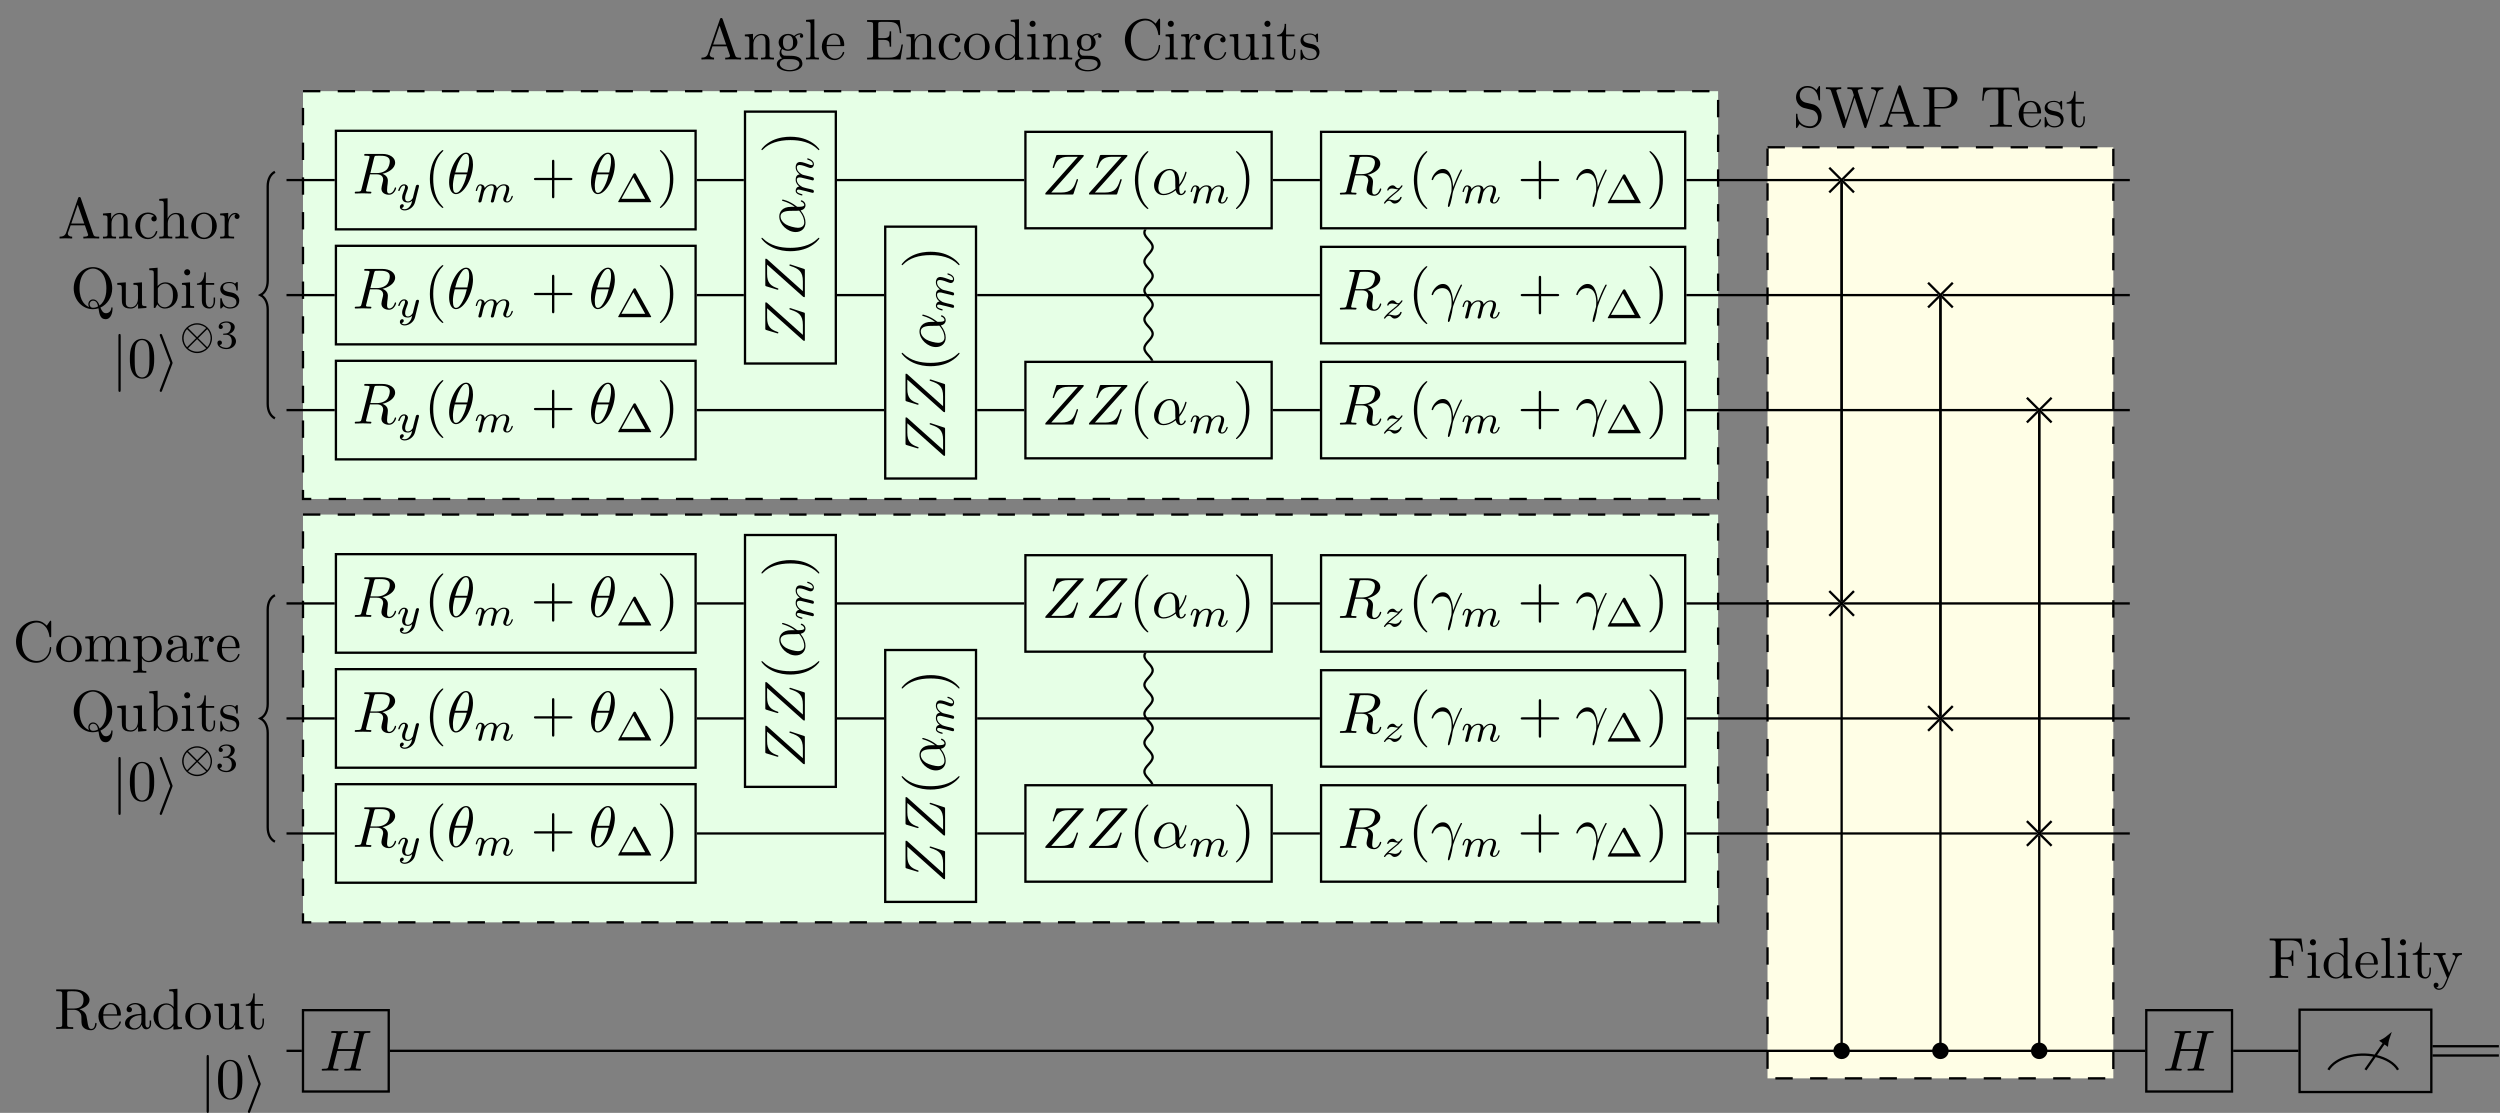 <?xml version="1.0" encoding="UTF-8"?>
<svg xmlns="http://www.w3.org/2000/svg" xmlns:xlink="http://www.w3.org/1999/xlink" width="430.341pt" height="191.569pt" viewBox="0 0 430.341 191.569" version="1.1">
<rect x="0" y="0" width="430.341" height="191.569" fill="#808080" stroke="none"/>
<defs>
<g>
<symbol overflow="visible" id="glyph0-0">
<path style="stroke:none;" d=""/>
</symbol>
<symbol overflow="visible" id="glyph0-1">
<path style="stroke:none;" d="M 3.969 -6.938 C 3.922 -7.062 3.891 -7.141 3.734 -7.141 C 3.578 -7.141 3.547 -7.078 3.5 -6.938 L 1.438 -0.984 C 1.25 -0.469 0.859 -0.312 0.312 -0.312 L 0.312 0 C 0.547 -0.016 0.984 -0.031 1.328 -0.031 C 1.641 -0.031 2.156 -0.016 2.484 0 L 2.484 -0.312 C 1.984 -0.312 1.734 -0.562 1.734 -0.812 C 1.734 -0.844 1.75 -0.953 1.75 -0.969 L 2.219 -2.266 L 4.672 -2.266 L 5.203 -0.75 C 5.219 -0.703 5.234 -0.641 5.234 -0.609 C 5.234 -0.312 4.672 -0.312 4.406 -0.312 L 4.406 0 C 4.766 -0.031 5.469 -0.031 5.844 -0.031 C 6.266 -0.031 6.734 -0.016 7.141 0 L 7.141 -0.312 L 6.969 -0.312 C 6.375 -0.312 6.234 -0.375 6.125 -0.703 Z M 3.438 -5.828 L 4.562 -2.578 L 2.328 -2.578 Z M 3.438 -5.828 "/>
</symbol>
<symbol overflow="visible" id="glyph0-2">
<path style="stroke:none;" d="M 1.094 -3.422 L 1.094 -0.75 C 1.094 -0.312 0.984 -0.312 0.312 -0.312 L 0.312 0 C 0.672 -0.016 1.172 -0.031 1.453 -0.031 C 1.703 -0.031 2.219 -0.016 2.562 0 L 2.562 -0.312 C 1.891 -0.312 1.781 -0.312 1.781 -0.75 L 1.781 -2.594 C 1.781 -3.625 2.5 -4.188 3.125 -4.188 C 3.766 -4.188 3.875 -3.656 3.875 -3.078 L 3.875 -0.75 C 3.875 -0.312 3.766 -0.312 3.094 -0.312 L 3.094 0 C 3.438 -0.016 3.953 -0.031 4.219 -0.031 C 4.469 -0.031 5 -0.016 5.328 0 L 5.328 -0.312 C 4.812 -0.312 4.562 -0.312 4.562 -0.609 L 4.562 -2.516 C 4.562 -3.375 4.562 -3.672 4.25 -4.031 C 4.109 -4.203 3.781 -4.406 3.203 -4.406 C 2.469 -4.406 2 -3.984 1.719 -3.359 L 1.719 -4.406 L 0.312 -4.297 L 0.312 -3.984 C 1.016 -3.984 1.094 -3.922 1.094 -3.422 Z M 1.094 -3.422 "/>
</symbol>
<symbol overflow="visible" id="glyph0-3">
<path style="stroke:none;" d="M 1.172 -2.172 C 1.172 -3.797 1.984 -4.219 2.516 -4.219 C 2.609 -4.219 3.234 -4.203 3.578 -3.844 C 3.172 -3.812 3.109 -3.516 3.109 -3.391 C 3.109 -3.125 3.297 -2.938 3.562 -2.938 C 3.828 -2.938 4.031 -3.094 4.031 -3.406 C 4.031 -4.078 3.266 -4.469 2.5 -4.469 C 1.25 -4.469 0.344 -3.391 0.344 -2.156 C 0.344 -0.875 1.328 0.109 2.484 0.109 C 3.812 0.109 4.141 -1.094 4.141 -1.188 C 4.141 -1.281 4.031 -1.281 4 -1.281 C 3.922 -1.281 3.891 -1.25 3.875 -1.188 C 3.594 -0.266 2.938 -0.141 2.578 -0.141 C 2.047 -0.141 1.172 -0.562 1.172 -2.172 Z M 1.172 -2.172 "/>
</symbol>
<symbol overflow="visible" id="glyph0-4">
<path style="stroke:none;" d="M 1.094 -0.75 C 1.094 -0.312 0.984 -0.312 0.312 -0.312 L 0.312 0 C 0.672 -0.016 1.172 -0.031 1.453 -0.031 C 1.703 -0.031 2.219 -0.016 2.562 0 L 2.562 -0.312 C 1.891 -0.312 1.781 -0.312 1.781 -0.75 L 1.781 -2.594 C 1.781 -3.625 2.5 -4.188 3.125 -4.188 C 3.766 -4.188 3.875 -3.656 3.875 -3.078 L 3.875 -0.75 C 3.875 -0.312 3.766 -0.312 3.094 -0.312 L 3.094 0 C 3.438 -0.016 3.953 -0.031 4.219 -0.031 C 4.469 -0.031 5 -0.016 5.328 0 L 5.328 -0.312 C 4.812 -0.312 4.562 -0.312 4.562 -0.609 L 4.562 -2.516 C 4.562 -3.375 4.562 -3.672 4.25 -4.031 C 4.109 -4.203 3.781 -4.406 3.203 -4.406 C 2.359 -4.406 1.922 -3.812 1.75 -3.422 L 1.75 -6.922 L 0.312 -6.812 L 0.312 -6.5 C 1.016 -6.5 1.094 -6.438 1.094 -5.938 Z M 1.094 -0.75 "/>
</symbol>
<symbol overflow="visible" id="glyph0-5">
<path style="stroke:none;" d="M 4.688 -2.141 C 4.688 -3.406 3.703 -4.469 2.5 -4.469 C 1.25 -4.469 0.281 -3.375 0.281 -2.141 C 0.281 -0.844 1.312 0.109 2.484 0.109 C 3.688 0.109 4.688 -0.875 4.688 -2.141 Z M 2.5 -0.141 C 2.062 -0.141 1.625 -0.344 1.359 -0.812 C 1.109 -1.25 1.109 -1.859 1.109 -2.219 C 1.109 -2.609 1.109 -3.141 1.344 -3.578 C 1.609 -4.031 2.078 -4.25 2.484 -4.25 C 2.922 -4.25 3.344 -4.031 3.609 -3.594 C 3.875 -3.172 3.875 -2.594 3.875 -2.219 C 3.875 -1.859 3.875 -1.312 3.656 -0.875 C 3.422 -0.422 2.984 -0.141 2.5 -0.141 Z M 2.5 -0.141 "/>
</symbol>
<symbol overflow="visible" id="glyph0-6">
<path style="stroke:none;" d="M 1.672 -3.312 L 1.672 -4.406 L 0.281 -4.297 L 0.281 -3.984 C 0.984 -3.984 1.062 -3.922 1.062 -3.422 L 1.062 -0.75 C 1.062 -0.312 0.953 -0.312 0.281 -0.312 L 0.281 0 C 0.672 -0.016 1.141 -0.031 1.422 -0.031 C 1.812 -0.031 2.281 -0.031 2.688 0 L 2.688 -0.312 L 2.469 -0.312 C 1.734 -0.312 1.719 -0.422 1.719 -0.781 L 1.719 -2.312 C 1.719 -3.297 2.141 -4.188 2.891 -4.188 C 2.953 -4.188 2.984 -4.188 3 -4.172 C 2.969 -4.172 2.766 -4.047 2.766 -3.781 C 2.766 -3.516 2.984 -3.359 3.203 -3.359 C 3.375 -3.359 3.625 -3.484 3.625 -3.797 C 3.625 -4.109 3.312 -4.406 2.891 -4.406 C 2.156 -4.406 1.797 -3.734 1.672 -3.312 Z M 1.672 -3.312 "/>
</symbol>
<symbol overflow="visible" id="glyph0-7">
<path style="stroke:none;" d="M 3.203 -0.156 C 2.672 -0.359 1.562 -1.094 1.562 -3.375 C 1.562 -5.969 2.953 -6.781 3.875 -6.781 C 4.828 -6.781 6.188 -5.922 6.188 -3.375 C 6.188 -2.609 6.078 -1.203 5.016 -0.422 C 4.797 -0.984 4.469 -1.469 3.891 -1.469 C 3.375 -1.469 3.078 -1.047 3.078 -0.641 C 3.078 -0.375 3.203 -0.172 3.203 -0.156 Z M 4.75 -0.266 C 4.422 -0.062 4.094 -0.031 3.875 -0.031 C 3.375 -0.031 3.297 -0.484 3.297 -0.641 C 3.297 -0.922 3.5 -1.25 3.891 -1.25 C 4.422 -1.25 4.641 -0.844 4.75 -0.266 Z M 5.156 -0.062 C 6.344 -0.594 7.188 -1.875 7.188 -3.375 C 7.188 -5.406 5.688 -7.031 3.875 -7.031 C 2.078 -7.031 0.562 -5.438 0.562 -3.375 C 0.562 -1.359 2.062 0.219 3.875 0.219 C 4.188 0.219 4.531 0.156 4.828 0.062 C 4.969 1.016 5.109 1.938 6.047 1.938 C 7.062 1.938 7.25 0.609 7.25 0.094 C 7.25 0 7.25 -0.109 7.141 -0.109 C 7.047 -0.109 7.031 -0.031 7.031 0.062 C 6.969 0.609 6.547 0.906 6.125 0.906 C 5.656 0.906 5.406 0.562 5.156 -0.062 Z M 5.156 -0.062 "/>
</symbol>
<symbol overflow="visible" id="glyph0-8">
<path style="stroke:none;" d="M 3.891 -0.781 L 3.891 0.109 L 5.328 0 L 5.328 -0.312 C 4.641 -0.312 4.562 -0.375 4.562 -0.875 L 4.562 -4.406 L 3.094 -4.297 L 3.094 -3.984 C 3.781 -3.984 3.875 -3.922 3.875 -3.422 L 3.875 -1.656 C 3.875 -0.781 3.391 -0.109 2.656 -0.109 C 1.828 -0.109 1.781 -0.578 1.781 -1.094 L 1.781 -4.406 L 0.312 -4.297 L 0.312 -3.984 C 1.094 -3.984 1.094 -3.953 1.094 -3.078 L 1.094 -1.578 C 1.094 -0.797 1.094 0.109 2.609 0.109 C 3.172 0.109 3.609 -0.172 3.891 -0.781 Z M 3.891 -0.781 "/>
</symbol>
<symbol overflow="visible" id="glyph0-9">
<path style="stroke:none;" d="M 1.719 -3.766 L 1.719 -6.922 L 0.281 -6.812 L 0.281 -6.5 C 0.984 -6.5 1.062 -6.438 1.062 -5.938 L 1.062 0 L 1.312 0 C 1.312 -0.016 1.391 -0.156 1.672 -0.625 C 1.812 -0.391 2.234 0.109 2.969 0.109 C 4.156 0.109 5.188 -0.875 5.188 -2.156 C 5.188 -3.422 4.219 -4.406 3.078 -4.406 C 2.297 -4.406 1.875 -3.938 1.719 -3.766 Z M 1.75 -1.141 L 1.75 -3.188 C 1.75 -3.375 1.75 -3.391 1.859 -3.547 C 2.25 -4.109 2.797 -4.188 3.031 -4.188 C 3.484 -4.188 3.844 -3.922 4.078 -3.547 C 4.344 -3.141 4.359 -2.578 4.359 -2.156 C 4.359 -1.797 4.344 -1.203 4.062 -0.75 C 3.844 -0.438 3.469 -0.109 2.938 -0.109 C 2.484 -0.109 2.125 -0.344 1.891 -0.719 C 1.75 -0.922 1.75 -0.953 1.75 -1.141 Z M 1.75 -1.141 "/>
</symbol>
<symbol overflow="visible" id="glyph0-10">
<path style="stroke:none;" d="M 1.766 -4.406 L 0.375 -4.297 L 0.375 -3.984 C 1.016 -3.984 1.109 -3.922 1.109 -3.438 L 1.109 -0.75 C 1.109 -0.312 1 -0.312 0.328 -0.312 L 0.328 0 C 0.641 -0.016 1.188 -0.031 1.422 -0.031 C 1.781 -0.031 2.125 -0.016 2.469 0 L 2.469 -0.312 C 1.797 -0.312 1.766 -0.359 1.766 -0.75 Z M 1.797 -6.141 C 1.797 -6.453 1.562 -6.672 1.281 -6.672 C 0.969 -6.672 0.75 -6.406 0.75 -6.141 C 0.75 -5.875 0.969 -5.609 1.281 -5.609 C 1.562 -5.609 1.797 -5.828 1.797 -6.141 Z M 1.797 -6.141 "/>
</symbol>
<symbol overflow="visible" id="glyph0-11">
<path style="stroke:none;" d="M 1.719 -3.984 L 3.156 -3.984 L 3.156 -4.297 L 1.719 -4.297 L 1.719 -6.125 L 1.469 -6.125 C 1.469 -5.312 1.172 -4.25 0.188 -4.203 L 0.188 -3.984 L 1.031 -3.984 L 1.031 -1.234 C 1.031 -0.016 1.969 0.109 2.328 0.109 C 3.031 0.109 3.312 -0.594 3.312 -1.234 L 3.312 -1.797 L 3.062 -1.797 L 3.062 -1.25 C 3.062 -0.516 2.766 -0.141 2.391 -0.141 C 1.719 -0.141 1.719 -1.047 1.719 -1.219 Z M 1.719 -3.984 "/>
</symbol>
<symbol overflow="visible" id="glyph0-12">
<path style="stroke:none;" d="M 2.078 -1.938 C 2.297 -1.891 3.109 -1.734 3.109 -1.016 C 3.109 -0.516 2.766 -0.109 1.984 -0.109 C 1.141 -0.109 0.781 -0.672 0.594 -1.531 C 0.562 -1.656 0.562 -1.688 0.453 -1.688 C 0.328 -1.688 0.328 -1.625 0.328 -1.453 L 0.328 -0.125 C 0.328 0.047 0.328 0.109 0.438 0.109 C 0.484 0.109 0.5 0.094 0.688 -0.094 C 0.703 -0.109 0.703 -0.125 0.891 -0.312 C 1.328 0.094 1.781 0.109 1.984 0.109 C 3.125 0.109 3.594 -0.562 3.594 -1.281 C 3.594 -1.797 3.297 -2.109 3.172 -2.219 C 2.844 -2.547 2.453 -2.625 2.031 -2.703 C 1.469 -2.812 0.812 -2.938 0.812 -3.516 C 0.812 -3.875 1.062 -4.281 1.922 -4.281 C 3.016 -4.281 3.078 -3.375 3.094 -3.078 C 3.094 -2.984 3.188 -2.984 3.203 -2.984 C 3.344 -2.984 3.344 -3.031 3.344 -3.219 L 3.344 -4.234 C 3.344 -4.391 3.344 -4.469 3.234 -4.469 C 3.188 -4.469 3.156 -4.469 3.031 -4.344 C 3 -4.312 2.906 -4.219 2.859 -4.188 C 2.484 -4.469 2.078 -4.469 1.922 -4.469 C 0.703 -4.469 0.328 -3.797 0.328 -3.234 C 0.328 -2.891 0.484 -2.609 0.75 -2.391 C 1.078 -2.141 1.359 -2.078 2.078 -1.938 Z M 2.078 -1.938 "/>
</symbol>
<symbol overflow="visible" id="glyph0-13">
<path style="stroke:none;" d="M 4.578 -3.188 C 4.578 -3.984 4.531 -4.781 4.188 -5.516 C 3.734 -6.484 2.906 -6.641 2.5 -6.641 C 1.891 -6.641 1.172 -6.375 0.75 -5.453 C 0.438 -4.766 0.391 -3.984 0.391 -3.188 C 0.391 -2.438 0.422 -1.547 0.844 -0.781 C 1.266 0.016 2 0.219 2.484 0.219 C 3.016 0.219 3.781 0.016 4.219 -0.938 C 4.531 -1.625 4.578 -2.406 4.578 -3.188 Z M 2.484 0 C 2.094 0 1.5 -0.25 1.328 -1.203 C 1.219 -1.797 1.219 -2.719 1.219 -3.312 C 1.219 -3.953 1.219 -4.609 1.297 -5.141 C 1.484 -6.328 2.234 -6.422 2.484 -6.422 C 2.812 -6.422 3.469 -6.234 3.656 -5.25 C 3.766 -4.688 3.766 -3.938 3.766 -3.312 C 3.766 -2.562 3.766 -1.891 3.656 -1.25 C 3.5 -0.297 2.938 0 2.484 0 Z M 2.484 0 "/>
</symbol>
<symbol overflow="visible" id="glyph0-14">
<path style="stroke:none;" d="M 2.219 -1.719 C 1.344 -1.719 1.344 -2.719 1.344 -2.938 C 1.344 -3.203 1.359 -3.531 1.5 -3.781 C 1.578 -3.891 1.812 -4.172 2.219 -4.172 C 3.078 -4.172 3.078 -3.188 3.078 -2.953 C 3.078 -2.688 3.078 -2.359 2.922 -2.109 C 2.844 -2 2.609 -1.719 2.219 -1.719 Z M 1.062 -1.328 C 1.062 -1.359 1.062 -1.594 1.219 -1.797 C 1.609 -1.516 2.031 -1.484 2.219 -1.484 C 3.141 -1.484 3.828 -2.172 3.828 -2.938 C 3.828 -3.312 3.672 -3.672 3.422 -3.906 C 3.781 -4.25 4.141 -4.297 4.312 -4.297 C 4.344 -4.297 4.391 -4.297 4.422 -4.281 C 4.312 -4.25 4.25 -4.141 4.25 -4.016 C 4.25 -3.844 4.391 -3.734 4.547 -3.734 C 4.641 -3.734 4.828 -3.797 4.828 -4.031 C 4.828 -4.203 4.719 -4.516 4.328 -4.516 C 4.125 -4.516 3.688 -4.453 3.266 -4.047 C 2.844 -4.375 2.438 -4.406 2.219 -4.406 C 1.281 -4.406 0.594 -3.719 0.594 -2.953 C 0.594 -2.516 0.812 -2.141 1.062 -1.922 C 0.938 -1.781 0.75 -1.453 0.75 -1.094 C 0.75 -0.781 0.891 -0.406 1.203 -0.203 C 0.594 -0.047 0.281 0.391 0.281 0.781 C 0.281 1.5 1.266 2.047 2.484 2.047 C 3.656 2.047 4.688 1.547 4.688 0.766 C 4.688 0.422 4.562 -0.094 4.047 -0.375 C 3.516 -0.641 2.938 -0.641 2.328 -0.641 C 2.078 -0.641 1.656 -0.641 1.578 -0.656 C 1.266 -0.703 1.062 -1 1.062 -1.328 Z M 2.5 1.828 C 1.484 1.828 0.797 1.312 0.797 0.781 C 0.797 0.328 1.172 -0.047 1.609 -0.062 L 2.203 -0.062 C 3.062 -0.062 4.172 -0.062 4.172 0.781 C 4.172 1.328 3.469 1.828 2.5 1.828 Z M 2.5 1.828 "/>
</symbol>
<symbol overflow="visible" id="glyph0-15">
<path style="stroke:none;" d="M 1.766 -6.922 L 0.328 -6.812 L 0.328 -6.5 C 1.031 -6.5 1.109 -6.438 1.109 -5.938 L 1.109 -0.75 C 1.109 -0.312 1 -0.312 0.328 -0.312 L 0.328 0 C 0.656 -0.016 1.188 -0.031 1.438 -0.031 C 1.688 -0.031 2.172 -0.016 2.547 0 L 2.547 -0.312 C 1.875 -0.312 1.766 -0.312 1.766 -0.75 Z M 1.766 -6.922 "/>
</symbol>
<symbol overflow="visible" id="glyph0-16">
<path style="stroke:none;" d="M 1.109 -2.516 C 1.172 -4 2.016 -4.25 2.359 -4.25 C 3.375 -4.25 3.484 -2.906 3.484 -2.516 Z M 1.109 -2.297 L 3.891 -2.297 C 4.109 -2.297 4.141 -2.297 4.141 -2.516 C 4.141 -3.5 3.594 -4.469 2.359 -4.469 C 1.203 -4.469 0.281 -3.438 0.281 -2.188 C 0.281 -0.859 1.328 0.109 2.469 0.109 C 3.688 0.109 4.141 -1 4.141 -1.188 C 4.141 -1.281 4.062 -1.312 4 -1.312 C 3.922 -1.312 3.891 -1.25 3.875 -1.172 C 3.531 -0.141 2.625 -0.141 2.531 -0.141 C 2.031 -0.141 1.641 -0.438 1.406 -0.812 C 1.109 -1.281 1.109 -1.938 1.109 -2.297 Z M 1.109 -2.297 "/>
</symbol>
<symbol overflow="visible" id="glyph0-17">
<path style="stroke:none;" d="M 1.359 -0.781 C 1.359 -0.422 1.328 -0.312 0.562 -0.312 L 0.328 -0.312 L 0.328 0 L 6.078 0 L 6.5 -2.578 L 6.25 -2.578 C 6 -1.031 5.766 -0.312 4.062 -0.312 L 2.734 -0.312 C 2.266 -0.312 2.25 -0.375 2.25 -0.703 L 2.25 -3.375 L 3.141 -3.375 C 4.109 -3.375 4.219 -3.047 4.219 -2.203 L 4.469 -2.203 L 4.469 -4.844 L 4.219 -4.844 C 4.219 -3.984 4.109 -3.672 3.141 -3.672 L 2.25 -3.672 L 2.25 -6.078 C 2.25 -6.406 2.266 -6.469 2.734 -6.469 L 4.016 -6.469 C 5.547 -6.469 5.812 -5.922 5.969 -4.531 L 6.219 -4.531 L 5.938 -6.781 L 0.328 -6.781 L 0.328 -6.469 L 0.562 -6.469 C 1.328 -6.469 1.359 -6.359 1.359 -6 Z M 1.359 -0.781 "/>
</symbol>
<symbol overflow="visible" id="glyph0-18">
<path style="stroke:none;" d="M 3.781 -0.547 L 3.781 0.109 L 5.25 0 L 5.25 -0.312 C 4.562 -0.312 4.469 -0.375 4.469 -0.875 L 4.469 -6.922 L 3.047 -6.812 L 3.047 -6.5 C 3.734 -6.5 3.812 -6.438 3.812 -5.938 L 3.812 -3.781 C 3.531 -4.141 3.094 -4.406 2.562 -4.406 C 1.391 -4.406 0.344 -3.422 0.344 -2.141 C 0.344 -0.875 1.312 0.109 2.453 0.109 C 3.094 0.109 3.531 -0.234 3.781 -0.547 Z M 3.781 -3.219 L 3.781 -1.172 C 3.781 -1 3.781 -0.984 3.672 -0.812 C 3.375 -0.328 2.938 -0.109 2.5 -0.109 C 2.047 -0.109 1.688 -0.375 1.453 -0.75 C 1.203 -1.156 1.172 -1.719 1.172 -2.141 C 1.172 -2.5 1.188 -3.094 1.469 -3.547 C 1.688 -3.859 2.062 -4.188 2.609 -4.188 C 2.953 -4.188 3.375 -4.031 3.672 -3.594 C 3.781 -3.422 3.781 -3.406 3.781 -3.219 Z M 3.781 -3.219 "/>
</symbol>
<symbol overflow="visible" id="glyph0-19">
<path style="stroke:none;" d="M 0.562 -3.406 C 0.562 -1.344 2.172 0.219 4.031 0.219 C 5.656 0.219 6.625 -1.172 6.625 -2.328 C 6.625 -2.422 6.625 -2.5 6.5 -2.5 C 6.391 -2.5 6.391 -2.438 6.375 -2.328 C 6.297 -0.906 5.234 -0.094 4.141 -0.094 C 3.531 -0.094 1.578 -0.422 1.578 -3.406 C 1.578 -6.375 3.531 -6.719 4.141 -6.719 C 5.219 -6.719 6.109 -5.812 6.312 -4.359 C 6.328 -4.219 6.328 -4.188 6.469 -4.188 C 6.625 -4.188 6.625 -4.219 6.625 -4.422 L 6.625 -6.781 C 6.625 -6.953 6.625 -7.031 6.516 -7.031 C 6.484 -7.031 6.438 -7.031 6.359 -6.906 L 5.859 -6.172 C 5.5 -6.531 4.984 -7.031 4.031 -7.031 C 2.156 -7.031 0.562 -5.438 0.562 -3.406 Z M 0.562 -3.406 "/>
</symbol>
<symbol overflow="visible" id="glyph0-20">
<path style="stroke:none;" d="M 3.297 2.391 C 3.297 2.359 3.297 2.344 3.125 2.172 C 1.891 0.922 1.562 -0.969 1.562 -2.5 C 1.562 -4.234 1.938 -5.969 3.172 -7.203 C 3.297 -7.328 3.297 -7.344 3.297 -7.375 C 3.297 -7.453 3.266 -7.484 3.203 -7.484 C 3.094 -7.484 2.203 -6.797 1.609 -5.531 C 1.109 -4.438 0.984 -3.328 0.984 -2.5 C 0.984 -1.719 1.094 -0.516 1.641 0.625 C 2.25 1.844 3.094 2.5 3.203 2.5 C 3.266 2.5 3.297 2.469 3.297 2.391 Z M 3.297 2.391 "/>
</symbol>
<symbol overflow="visible" id="glyph0-21">
<path style="stroke:none;" d="M 4.078 -2.297 L 6.859 -2.297 C 7 -2.297 7.188 -2.297 7.188 -2.5 C 7.188 -2.688 7 -2.688 6.859 -2.688 L 4.078 -2.688 L 4.078 -5.484 C 4.078 -5.625 4.078 -5.812 3.875 -5.812 C 3.672 -5.812 3.672 -5.625 3.672 -5.484 L 3.672 -2.688 L 0.891 -2.688 C 0.75 -2.688 0.562 -2.688 0.562 -2.5 C 0.562 -2.297 0.75 -2.297 0.891 -2.297 L 3.672 -2.297 L 3.672 0.5 C 3.672 0.641 3.672 0.828 3.875 0.828 C 4.078 0.828 4.078 0.641 4.078 0.5 Z M 4.078 -2.297 "/>
</symbol>
<symbol overflow="visible" id="glyph0-22">
<path style="stroke:none;" d="M 2.875 -2.5 C 2.875 -3.266 2.766 -4.469 2.219 -5.609 C 1.625 -6.828 0.766 -7.484 0.672 -7.484 C 0.609 -7.484 0.562 -7.438 0.562 -7.375 C 0.562 -7.344 0.562 -7.328 0.75 -7.141 C 1.734 -6.156 2.297 -4.578 2.297 -2.5 C 2.297 -0.781 1.938 0.969 0.703 2.219 C 0.562 2.344 0.562 2.359 0.562 2.391 C 0.562 2.453 0.609 2.5 0.672 2.5 C 0.766 2.5 1.672 1.812 2.25 0.547 C 2.766 -0.547 2.875 -1.656 2.875 -2.5 Z M 2.875 -2.5 "/>
</symbol>
<symbol overflow="visible" id="glyph0-23">
<path style="stroke:none;" d="M 1.094 -3.422 L 1.094 -0.75 C 1.094 -0.312 0.984 -0.312 0.312 -0.312 L 0.312 0 C 0.672 -0.016 1.172 -0.031 1.453 -0.031 C 1.703 -0.031 2.219 -0.016 2.562 0 L 2.562 -0.312 C 1.891 -0.312 1.781 -0.312 1.781 -0.75 L 1.781 -2.594 C 1.781 -3.625 2.5 -4.188 3.125 -4.188 C 3.766 -4.188 3.875 -3.656 3.875 -3.078 L 3.875 -0.75 C 3.875 -0.312 3.766 -0.312 3.094 -0.312 L 3.094 0 C 3.438 -0.016 3.953 -0.031 4.219 -0.031 C 4.469 -0.031 5 -0.016 5.328 0 L 5.328 -0.312 C 4.672 -0.312 4.562 -0.312 4.562 -0.75 L 4.562 -2.594 C 4.562 -3.625 5.266 -4.188 5.906 -4.188 C 6.531 -4.188 6.641 -3.656 6.641 -3.078 L 6.641 -0.75 C 6.641 -0.312 6.531 -0.312 5.859 -0.312 L 5.859 0 C 6.203 -0.016 6.719 -0.031 6.984 -0.031 C 7.25 -0.031 7.766 -0.016 8.109 0 L 8.109 -0.312 C 7.594 -0.312 7.344 -0.312 7.328 -0.609 L 7.328 -2.516 C 7.328 -3.375 7.328 -3.672 7.016 -4.031 C 6.875 -4.203 6.547 -4.406 5.969 -4.406 C 5.141 -4.406 4.688 -3.812 4.531 -3.422 C 4.391 -4.297 3.656 -4.406 3.203 -4.406 C 2.469 -4.406 2 -3.984 1.719 -3.359 L 1.719 -4.406 L 0.312 -4.297 L 0.312 -3.984 C 1.016 -3.984 1.094 -3.922 1.094 -3.422 Z M 1.094 -3.422 "/>
</symbol>
<symbol overflow="visible" id="glyph0-24">
<path style="stroke:none;" d="M 1.719 -3.75 L 1.719 -4.406 L 0.281 -4.297 L 0.281 -3.984 C 0.984 -3.984 1.062 -3.922 1.062 -3.484 L 1.062 1.172 C 1.062 1.625 0.953 1.625 0.281 1.625 L 0.281 1.938 C 0.625 1.922 1.141 1.906 1.391 1.906 C 1.672 1.906 2.172 1.922 2.516 1.938 L 2.516 1.625 C 1.859 1.625 1.75 1.625 1.75 1.172 L 1.75 -0.594 C 1.797 -0.422 2.219 0.109 2.969 0.109 C 4.156 0.109 5.188 -0.875 5.188 -2.156 C 5.188 -3.422 4.234 -4.406 3.109 -4.406 C 2.328 -4.406 1.906 -3.969 1.719 -3.75 Z M 1.75 -1.141 L 1.75 -3.359 C 2.031 -3.875 2.516 -4.156 3.031 -4.156 C 3.766 -4.156 4.359 -3.281 4.359 -2.156 C 4.359 -0.953 3.672 -0.109 2.938 -0.109 C 2.531 -0.109 2.156 -0.312 1.891 -0.719 C 1.75 -0.922 1.75 -0.938 1.75 -1.141 Z M 1.75 -1.141 "/>
</symbol>
<symbol overflow="visible" id="glyph0-25">
<path style="stroke:none;" d="M 3.312 -0.75 C 3.359 -0.359 3.625 0.062 4.094 0.062 C 4.312 0.062 4.922 -0.078 4.922 -0.891 L 4.922 -1.453 L 4.672 -1.453 L 4.672 -0.891 C 4.672 -0.312 4.422 -0.25 4.312 -0.25 C 3.984 -0.25 3.938 -0.703 3.938 -0.75 L 3.938 -2.734 C 3.938 -3.156 3.938 -3.547 3.578 -3.922 C 3.188 -4.312 2.688 -4.469 2.219 -4.469 C 1.391 -4.469 0.703 -4 0.703 -3.344 C 0.703 -3.047 0.906 -2.875 1.172 -2.875 C 1.453 -2.875 1.625 -3.078 1.625 -3.328 C 1.625 -3.453 1.578 -3.781 1.109 -3.781 C 1.391 -4.141 1.875 -4.25 2.188 -4.25 C 2.688 -4.25 3.25 -3.859 3.25 -2.969 L 3.25 -2.609 C 2.734 -2.578 2.047 -2.547 1.422 -2.25 C 0.672 -1.906 0.422 -1.391 0.422 -0.953 C 0.422 -0.141 1.391 0.109 2.016 0.109 C 2.672 0.109 3.125 -0.297 3.312 -0.75 Z M 3.25 -2.391 L 3.25 -1.391 C 3.25 -0.453 2.531 -0.109 2.078 -0.109 C 1.594 -0.109 1.188 -0.453 1.188 -0.953 C 1.188 -1.5 1.609 -2.328 3.25 -2.391 Z M 3.25 -2.391 "/>
</symbol>
<symbol overflow="visible" id="glyph0-26">
<path style="stroke:none;" d="M 2.234 -3.516 L 2.234 -6.094 C 2.234 -6.328 2.234 -6.453 2.453 -6.484 C 2.547 -6.5 2.844 -6.5 3.047 -6.5 C 3.938 -6.5 5.047 -6.453 5.047 -5.016 C 5.047 -4.328 4.812 -3.516 3.344 -3.516 Z M 4.344 -3.391 C 5.297 -3.625 6.078 -4.234 6.078 -5.016 C 6.078 -5.969 4.938 -6.812 3.484 -6.812 L 0.344 -6.812 L 0.344 -6.5 L 0.594 -6.5 C 1.359 -6.5 1.375 -6.391 1.375 -6.031 L 1.375 -0.781 C 1.375 -0.422 1.359 -0.312 0.594 -0.312 L 0.344 -0.312 L 0.344 0 C 0.703 -0.031 1.422 -0.031 1.797 -0.031 C 2.188 -0.031 2.906 -0.031 3.266 0 L 3.266 -0.312 L 3.016 -0.312 C 2.25 -0.312 2.234 -0.422 2.234 -0.781 L 2.234 -3.297 L 3.375 -3.297 C 3.531 -3.297 3.953 -3.297 4.312 -2.953 C 4.688 -2.609 4.688 -2.297 4.688 -1.625 C 4.688 -0.984 4.688 -0.578 5.094 -0.203 C 5.5 0.156 6.047 0.219 6.344 0.219 C 7.125 0.219 7.297 -0.594 7.297 -0.875 C 7.297 -0.938 7.297 -1.047 7.172 -1.047 C 7.062 -1.047 7.062 -0.953 7.047 -0.891 C 6.984 -0.172 6.641 0 6.391 0 C 5.906 0 5.828 -0.516 5.688 -1.438 L 5.547 -2.234 C 5.375 -2.875 4.891 -3.203 4.344 -3.391 Z M 4.344 -3.391 "/>
</symbol>
<symbol overflow="visible" id="glyph0-27">
<path style="stroke:none;" d="M 3.484 -3.875 L 2.203 -4.172 C 1.578 -4.328 1.203 -4.859 1.203 -5.438 C 1.203 -6.141 1.734 -6.75 2.516 -6.75 C 4.172 -6.75 4.391 -5.109 4.453 -4.672 C 4.469 -4.609 4.469 -4.547 4.578 -4.547 C 4.703 -4.547 4.703 -4.594 4.703 -4.781 L 4.703 -6.781 C 4.703 -6.953 4.703 -7.031 4.594 -7.031 C 4.531 -7.031 4.516 -7.016 4.453 -6.891 L 4.094 -6.328 C 3.797 -6.625 3.391 -7.031 2.5 -7.031 C 1.391 -7.031 0.562 -6.156 0.562 -5.094 C 0.562 -4.266 1.094 -3.531 1.859 -3.266 C 1.969 -3.234 2.484 -3.109 3.188 -2.938 C 3.453 -2.875 3.75 -2.797 4.031 -2.438 C 4.234 -2.172 4.344 -1.844 4.344 -1.516 C 4.344 -0.812 3.844 -0.094 3 -0.094 C 2.719 -0.094 1.953 -0.141 1.422 -0.625 C 0.844 -1.172 0.812 -1.797 0.812 -2.156 C 0.797 -2.266 0.719 -2.266 0.688 -2.266 C 0.562 -2.266 0.562 -2.188 0.562 -2.016 L 0.562 -0.016 C 0.562 0.156 0.562 0.219 0.672 0.219 C 0.734 0.219 0.75 0.203 0.812 0.094 C 0.812 0.078 0.844 0.047 1.172 -0.484 C 1.484 -0.141 2.125 0.219 3.016 0.219 C 4.172 0.219 4.969 -0.75 4.969 -1.859 C 4.969 -2.844 4.312 -3.672 3.484 -3.875 Z M 3.484 -3.875 "/>
</symbol>
<symbol overflow="visible" id="glyph0-28">
<path style="stroke:none;" d="M 9.062 -5.828 C 9.234 -6.406 9.672 -6.5 10.062 -6.5 L 10.062 -6.812 C 9.766 -6.781 9.453 -6.781 9.156 -6.781 C 8.859 -6.781 8.219 -6.797 7.969 -6.812 L 7.969 -6.5 C 8.641 -6.484 8.828 -6.156 8.828 -5.969 C 8.828 -5.906 8.797 -5.828 8.781 -5.766 L 7.281 -1.172 L 5.688 -6.047 C 5.688 -6.094 5.656 -6.156 5.656 -6.203 C 5.656 -6.5 6.234 -6.5 6.5 -6.5 L 6.5 -6.812 C 6.141 -6.781 5.469 -6.781 5.078 -6.781 C 4.703 -6.781 4.281 -6.797 3.875 -6.812 L 3.875 -6.5 C 4.438 -6.5 4.641 -6.5 4.766 -6.141 L 4.984 -5.438 L 3.594 -1.172 L 2 -6.078 C 1.984 -6.094 1.969 -6.172 1.969 -6.203 C 1.969 -6.5 2.547 -6.5 2.812 -6.5 L 2.812 -6.812 C 2.453 -6.781 1.781 -6.781 1.391 -6.781 C 1.016 -6.781 0.594 -6.797 0.172 -6.812 L 0.172 -6.5 C 0.922 -6.5 0.969 -6.453 1.094 -6.078 L 3.078 0.031 C 3.109 0.125 3.141 0.219 3.266 0.219 C 3.406 0.219 3.422 0.156 3.469 0.016 L 5.109 -5.047 L 6.766 0.031 C 6.797 0.125 6.828 0.219 6.953 0.219 C 7.094 0.219 7.125 0.156 7.156 0.016 Z M 9.062 -5.828 "/>
</symbol>
<symbol overflow="visible" id="glyph0-29">
<path style="stroke:none;" d="M 2.266 -3.156 L 3.953 -3.156 C 5.141 -3.156 6.219 -3.953 6.219 -4.953 C 6.219 -5.938 5.234 -6.812 3.875 -6.812 L 0.344 -6.812 L 0.344 -6.5 L 0.594 -6.5 C 1.359 -6.5 1.375 -6.391 1.375 -6.031 L 1.375 -0.781 C 1.375 -0.422 1.359 -0.312 0.594 -0.312 L 0.344 -0.312 L 0.344 0 C 0.703 -0.031 1.438 -0.031 1.812 -0.031 C 2.188 -0.031 2.938 -0.031 3.297 0 L 3.297 -0.312 L 3.047 -0.312 C 2.281 -0.312 2.266 -0.422 2.266 -0.781 Z M 2.234 -3.406 L 2.234 -6.094 C 2.234 -6.438 2.25 -6.5 2.719 -6.5 L 3.609 -6.5 C 5.188 -6.5 5.188 -5.438 5.188 -4.953 C 5.188 -4.484 5.188 -3.406 3.609 -3.406 Z M 2.234 -3.406 "/>
</symbol>
<symbol overflow="visible" id="glyph0-30">
<path style="stroke:none;" d="M 6.641 -6.75 L 0.547 -6.75 L 0.359 -4.5 L 0.609 -4.5 C 0.75 -6.109 0.891 -6.438 2.406 -6.438 C 2.578 -6.438 2.844 -6.438 2.938 -6.422 C 3.156 -6.375 3.156 -6.266 3.156 -6.047 L 3.156 -0.781 C 3.156 -0.453 3.156 -0.312 2.109 -0.312 L 1.703 -0.312 L 1.703 0 C 2.109 -0.031 3.125 -0.031 3.594 -0.031 C 4.047 -0.031 5.078 -0.031 5.484 0 L 5.484 -0.312 L 5.078 -0.312 C 4.031 -0.312 4.031 -0.453 4.031 -0.781 L 4.031 -6.047 C 4.031 -6.234 4.031 -6.375 4.219 -6.422 C 4.328 -6.438 4.594 -6.438 4.781 -6.438 C 6.297 -6.438 6.438 -6.109 6.578 -4.5 L 6.828 -4.5 Z M 6.641 -6.75 "/>
</symbol>
<symbol overflow="visible" id="glyph0-31">
<path style="stroke:none;" d="M 5.797 -6.781 L 0.328 -6.781 L 0.328 -6.469 L 0.562 -6.469 C 1.328 -6.469 1.359 -6.359 1.359 -6 L 1.359 -0.781 C 1.359 -0.422 1.328 -0.312 0.562 -0.312 L 0.328 -0.312 L 0.328 0 C 0.672 -0.031 1.453 -0.031 1.844 -0.031 C 2.25 -0.031 3.156 -0.031 3.516 0 L 3.516 -0.312 L 3.188 -0.312 C 2.25 -0.312 2.25 -0.438 2.25 -0.781 L 2.25 -3.234 L 3.094 -3.234 C 4.062 -3.234 4.156 -2.922 4.156 -2.078 L 4.406 -2.078 L 4.406 -4.719 L 4.156 -4.719 C 4.156 -3.875 4.062 -3.547 3.094 -3.547 L 2.25 -3.547 L 2.25 -6.078 C 2.25 -6.406 2.266 -6.469 2.734 -6.469 L 3.922 -6.469 C 5.422 -6.469 5.672 -5.906 5.828 -4.531 L 6.078 -4.531 Z M 5.797 -6.781 "/>
</symbol>
<symbol overflow="visible" id="glyph0-32">
<path style="stroke:none;" d="M 4.141 -3.344 C 4.391 -3.984 4.906 -3.984 5.062 -3.984 L 5.062 -4.297 C 4.828 -4.281 4.547 -4.266 4.312 -4.266 C 4.141 -4.266 3.672 -4.281 3.453 -4.297 L 3.453 -3.984 C 3.766 -3.984 3.922 -3.812 3.922 -3.562 C 3.922 -3.453 3.906 -3.438 3.859 -3.312 L 2.844 -0.875 L 1.75 -3.547 C 1.703 -3.656 1.688 -3.688 1.688 -3.734 C 1.688 -3.984 2.047 -3.984 2.25 -3.984 L 2.25 -4.297 C 1.984 -4.281 1.328 -4.266 1.156 -4.266 C 0.891 -4.266 0.484 -4.281 0.188 -4.297 L 0.188 -3.984 C 0.672 -3.984 0.859 -3.984 1 -3.641 L 2.5 0 C 2.438 0.125 2.297 0.453 2.25 0.594 C 2.031 1.141 1.75 1.828 1.109 1.828 C 1.062 1.828 0.828 1.828 0.641 1.641 C 0.953 1.609 1.031 1.391 1.031 1.219 C 1.031 0.969 0.844 0.812 0.609 0.812 C 0.406 0.812 0.188 0.938 0.188 1.234 C 0.188 1.688 0.609 2.047 1.109 2.047 C 1.734 2.047 2.141 1.469 2.375 0.906 Z M 4.141 -3.344 "/>
</symbol>
<symbol overflow="visible" id="glyph1-0">
<path style="stroke:none;" d=""/>
</symbol>
<symbol overflow="visible" id="glyph1-1">
<path style="stroke:none;" d="M 1.578 -7.125 C 1.578 -7.297 1.578 -7.484 1.391 -7.484 C 1.188 -7.484 1.188 -7.297 1.188 -7.125 L 1.188 2.141 C 1.188 2.312 1.188 2.5 1.391 2.5 C 1.578 2.5 1.578 2.312 1.578 2.141 Z M 1.578 -7.125 "/>
</symbol>
<symbol overflow="visible" id="glyph1-2">
<path style="stroke:none;" d="M 2.719 -2.328 C 2.766 -2.438 2.766 -2.469 2.766 -2.5 C 2.766 -2.516 2.766 -2.547 2.719 -2.656 L 0.984 -7.25 C 0.922 -7.422 0.859 -7.484 0.75 -7.484 C 0.641 -7.484 0.547 -7.391 0.547 -7.281 C 0.547 -7.25 0.547 -7.234 0.594 -7.125 L 2.359 -2.5 L 0.594 2.109 C 0.547 2.219 0.547 2.25 0.547 2.297 C 0.547 2.406 0.641 2.5 0.75 2.5 C 0.875 2.5 0.922 2.391 0.953 2.297 Z M 2.719 -2.328 "/>
</symbol>
<symbol overflow="visible" id="glyph2-0">
<path style="stroke:none;" d=""/>
</symbol>
<symbol overflow="visible" id="glyph2-1">
<path style="stroke:none;" d="M 5.672 -1.734 C 5.672 -3.172 4.516 -4.312 3.109 -4.312 C 1.688 -4.312 0.531 -3.156 0.531 -1.75 C 0.531 -0.328 1.703 0.828 3.109 0.828 C 4.531 0.828 5.672 -0.344 5.672 -1.734 Z M 1.547 -3.484 C 1.828 -3.734 2.375 -4.078 3.109 -4.078 C 3.844 -4.078 4.391 -3.734 4.672 -3.484 L 3.109 -1.922 Z M 1.375 -0.188 C 1 -0.578 0.781 -1.172 0.781 -1.734 C 0.781 -2.359 1.016 -2.922 1.375 -3.297 L 2.938 -1.75 Z M 4.844 -3.297 C 5.219 -2.906 5.438 -2.328 5.438 -1.75 C 5.438 -1.141 5.203 -0.562 4.844 -0.188 L 3.281 -1.734 Z M 4.672 -0.016 C 4.391 0.25 3.844 0.578 3.109 0.578 C 2.375 0.578 1.828 0.25 1.547 -0.016 L 3.109 -1.578 Z M 4.672 -0.016 "/>
</symbol>
<symbol overflow="visible" id="glyph3-0">
<path style="stroke:none;" d=""/>
</symbol>
<symbol overflow="visible" id="glyph3-1">
<path style="stroke:none;" d="M 1.906 -2.328 C 2.453 -2.328 2.844 -1.953 2.844 -1.203 C 2.844 -0.344 2.328 -0.078 1.938 -0.078 C 1.656 -0.078 1.031 -0.156 0.75 -0.578 C 1.078 -0.578 1.156 -0.812 1.156 -0.969 C 1.156 -1.188 0.984 -1.344 0.766 -1.344 C 0.578 -1.344 0.375 -1.219 0.375 -0.938 C 0.375 -0.281 1.094 0.141 1.938 0.141 C 2.906 0.141 3.578 -0.516 3.578 -1.203 C 3.578 -1.75 3.141 -2.297 2.375 -2.453 C 3.094 -2.719 3.359 -3.234 3.359 -3.672 C 3.359 -4.219 2.734 -4.625 1.953 -4.625 C 1.188 -4.625 0.594 -4.25 0.594 -3.688 C 0.594 -3.453 0.75 -3.328 0.953 -3.328 C 1.172 -3.328 1.312 -3.484 1.312 -3.672 C 1.312 -3.875 1.172 -4.031 0.953 -4.047 C 1.203 -4.344 1.672 -4.422 1.938 -4.422 C 2.25 -4.422 2.688 -4.266 2.688 -3.672 C 2.688 -3.375 2.594 -3.047 2.406 -2.844 C 2.188 -2.578 1.984 -2.562 1.641 -2.531 C 1.469 -2.516 1.453 -2.516 1.422 -2.516 C 1.406 -2.516 1.344 -2.5 1.344 -2.422 C 1.344 -2.328 1.406 -2.328 1.531 -2.328 Z M 1.906 -2.328 "/>
</symbol>
<symbol overflow="visible" id="glyph3-2">
<path style="stroke:none;" d="M 3.484 -4.812 C 3.422 -4.938 3.406 -4.969 3.266 -4.969 C 3.172 -4.969 3.109 -4.953 3.047 -4.844 L 0.469 -0.172 C 0.422 -0.094 0.422 -0.078 0.422 -0.062 C 0.422 0 0.484 0 0.594 0 L 5.938 0 C 6.047 0 6.109 0 6.109 -0.062 C 6.109 -0.078 6.109 -0.094 6.062 -0.172 Z M 3.031 -4.281 L 5.078 -0.578 L 0.984 -0.578 Z M 3.031 -4.281 "/>
</symbol>
<symbol overflow="visible" id="glyph4-0">
<path style="stroke:none;" d=""/>
</symbol>
<symbol overflow="visible" id="glyph4-1">
<path style="stroke:none;" d="M 3.734 -6.125 C 3.797 -6.359 3.828 -6.453 4.016 -6.484 C 4.109 -6.5 4.422 -6.5 4.625 -6.5 C 5.328 -6.5 6.438 -6.5 6.438 -5.516 C 6.438 -5.172 6.281 -4.484 5.891 -4.094 C 5.625 -3.844 5.109 -3.516 4.203 -3.516 L 3.094 -3.516 Z M 5.172 -3.391 C 6.188 -3.609 7.359 -4.312 7.359 -5.312 C 7.359 -6.172 6.469 -6.812 5.156 -6.812 L 2.328 -6.812 C 2.125 -6.812 2.031 -6.812 2.031 -6.609 C 2.031 -6.5 2.125 -6.5 2.312 -6.5 C 2.328 -6.5 2.516 -6.5 2.688 -6.484 C 2.875 -6.453 2.953 -6.453 2.953 -6.312 C 2.953 -6.281 2.953 -6.25 2.922 -6.125 L 1.578 -0.781 C 1.484 -0.391 1.469 -0.312 0.672 -0.312 C 0.5 -0.312 0.406 -0.312 0.406 -0.109 C 0.406 0 0.531 0 0.547 0 C 0.828 0 1.531 -0.031 1.797 -0.031 C 2.078 -0.031 2.797 0 3.078 0 C 3.156 0 3.266 0 3.266 -0.203 C 3.266 -0.312 3.188 -0.312 2.984 -0.312 C 2.625 -0.312 2.344 -0.312 2.344 -0.484 C 2.344 -0.547 2.359 -0.594 2.375 -0.656 L 3.031 -3.297 L 4.219 -3.297 C 5.125 -3.297 5.297 -2.734 5.297 -2.391 C 5.297 -2.25 5.219 -1.938 5.156 -1.703 C 5.094 -1.422 5 -1.062 5 -0.859 C 5 0.219 6.203 0.219 6.328 0.219 C 7.172 0.219 7.531 -0.781 7.531 -0.922 C 7.531 -1.047 7.422 -1.047 7.406 -1.047 C 7.312 -1.047 7.297 -0.984 7.281 -0.906 C 7.031 -0.172 6.594 0 6.375 0 C 6.047 0 5.969 -0.219 5.969 -0.609 C 5.969 -0.922 6.031 -1.422 6.078 -1.75 C 6.094 -1.891 6.109 -2.078 6.109 -2.219 C 6.109 -2.984 5.438 -3.297 5.172 -3.391 Z M 5.172 -3.391 "/>
</symbol>
<symbol overflow="visible" id="glyph4-2">
<path style="stroke:none;" d="M 4.531 -4.984 C 4.531 -5.641 4.359 -7.031 3.344 -7.031 C 1.953 -7.031 0.422 -4.219 0.422 -1.938 C 0.422 -1 0.703 0.109 1.609 0.109 C 3.016 0.109 4.531 -2.75 4.531 -4.984 Z M 1.469 -3.625 C 1.641 -4.25 1.844 -5.047 2.25 -5.766 C 2.516 -6.25 2.875 -6.812 3.328 -6.812 C 3.812 -6.812 3.875 -6.172 3.875 -5.609 C 3.875 -5.109 3.797 -4.609 3.562 -3.625 Z M 3.469 -3.297 C 3.359 -2.844 3.156 -2 2.766 -1.281 C 2.422 -0.594 2.047 -0.109 1.609 -0.109 C 1.281 -0.109 1.078 -0.406 1.078 -1.328 C 1.078 -1.75 1.141 -2.328 1.391 -3.297 Z M 3.469 -3.297 "/>
</symbol>
<symbol overflow="visible" id="glyph4-3">
<path style="stroke:none;" d="M 7.172 -6.562 C 7.188 -6.609 7.203 -6.656 7.203 -6.719 C 7.203 -6.812 7.156 -6.812 6.953 -6.812 L 2.75 -6.812 C 2.516 -6.812 2.5 -6.797 2.438 -6.609 L 1.891 -4.812 C 1.875 -4.766 1.859 -4.688 1.859 -4.672 C 1.859 -4.672 1.859 -4.562 1.984 -4.562 C 2.078 -4.562 2.094 -4.641 2.109 -4.672 C 2.5 -5.844 3.016 -6.5 4.562 -6.5 L 6.188 -6.5 L 0.625 -0.266 C 0.625 -0.266 0.578 -0.125 0.578 -0.094 C 0.578 0 0.641 0 0.828 0 L 5.156 0 C 5.406 0 5.406 -0.016 5.469 -0.203 L 6.188 -2.406 C 6.188 -2.438 6.219 -2.516 6.219 -2.547 C 6.219 -2.609 6.188 -2.656 6.094 -2.656 C 6 -2.656 5.984 -2.625 5.922 -2.406 C 5.484 -1.062 5 -0.344 3.312 -0.344 L 1.609 -0.344 Z M 7.172 -6.562 "/>
</symbol>
<symbol overflow="visible" id="glyph4-4">
<path style="stroke:none;" d="M 4.75 -2.359 C 4.75 -3.922 3.828 -4.406 3.094 -4.406 C 1.719 -4.406 0.406 -2.984 0.406 -1.578 C 0.406 -0.641 1 0.109 2.031 0.109 C 2.656 0.109 3.375 -0.125 4.125 -0.734 C 4.25 -0.203 4.578 0.109 5.031 0.109 C 5.562 0.109 5.875 -0.438 5.875 -0.594 C 5.875 -0.672 5.812 -0.703 5.75 -0.703 C 5.688 -0.703 5.656 -0.672 5.625 -0.594 C 5.438 -0.109 5.078 -0.109 5.062 -0.109 C 4.75 -0.109 4.75 -0.891 4.75 -1.125 C 4.75 -1.328 4.75 -1.359 4.859 -1.469 C 5.797 -2.656 6 -3.812 6 -3.812 C 6 -3.844 5.984 -3.922 5.875 -3.922 C 5.781 -3.922 5.781 -3.891 5.734 -3.703 C 5.547 -3.078 5.219 -2.328 4.75 -1.734 Z M 4.094 -0.984 C 3.203 -0.219 2.438 -0.109 2.047 -0.109 C 1.453 -0.109 1.141 -0.562 1.141 -1.203 C 1.141 -1.688 1.406 -2.766 1.719 -3.266 C 2.188 -4 2.734 -4.188 3.078 -4.188 C 4.062 -4.188 4.062 -2.875 4.062 -2.109 C 4.062 -1.734 4.062 -1.156 4.094 -0.984 Z M 4.094 -0.984 "/>
</symbol>
<symbol overflow="visible" id="glyph4-5">
<path style="stroke:none;" d="M 0.406 -2.531 C 0.797 -3.672 1.891 -3.688 2 -3.688 C 3.5 -3.688 3.609 -1.938 3.609 -1.156 C 3.609 -0.547 3.562 -0.375 3.484 -0.172 C 3.266 0.547 2.969 1.703 2.969 1.969 C 2.969 2.078 3.016 2.141 3.094 2.141 C 3.234 2.141 3.312 1.922 3.422 1.547 C 3.656 0.703 3.75 0.141 3.781 -0.172 C 3.812 -0.297 3.828 -0.422 3.875 -0.562 C 4.188 -1.547 4.828 -3.031 5.219 -3.812 C 5.297 -3.938 5.406 -4.156 5.406 -4.203 C 5.406 -4.297 5.312 -4.297 5.297 -4.297 C 5.266 -4.297 5.203 -4.297 5.172 -4.234 C 4.656 -3.281 4.25 -2.281 3.859 -1.281 C 3.844 -1.578 3.844 -2.344 3.453 -3.312 C 3.203 -3.922 2.812 -4.406 2.125 -4.406 C 0.875 -4.406 0.172 -2.891 0.172 -2.578 C 0.172 -2.484 0.266 -2.484 0.375 -2.484 Z M 0.406 -2.531 "/>
</symbol>
<symbol overflow="visible" id="glyph4-6">
<path style="stroke:none;" d="M 7.609 -6.047 C 7.703 -6.406 7.719 -6.5 8.438 -6.5 C 8.703 -6.5 8.781 -6.5 8.781 -6.703 C 8.781 -6.812 8.672 -6.812 8.641 -6.812 C 8.359 -6.812 7.641 -6.781 7.359 -6.781 C 7.078 -6.781 6.375 -6.812 6.078 -6.812 C 6 -6.812 5.891 -6.812 5.891 -6.609 C 5.891 -6.5 5.984 -6.5 6.172 -6.5 C 6.188 -6.5 6.375 -6.5 6.547 -6.484 C 6.734 -6.453 6.812 -6.453 6.812 -6.312 C 6.812 -6.281 6.812 -6.266 6.781 -6.125 L 6.188 -3.703 L 3.141 -3.703 L 3.734 -6.047 C 3.812 -6.406 3.844 -6.5 4.562 -6.5 C 4.828 -6.5 4.906 -6.5 4.906 -6.703 C 4.906 -6.812 4.797 -6.812 4.766 -6.812 C 4.484 -6.812 3.766 -6.781 3.484 -6.781 C 3.203 -6.781 2.5 -6.812 2.203 -6.812 C 2.125 -6.812 2.016 -6.812 2.016 -6.609 C 2.016 -6.5 2.109 -6.5 2.297 -6.5 C 2.312 -6.5 2.5 -6.5 2.672 -6.484 C 2.844 -6.453 2.938 -6.453 2.938 -6.312 C 2.938 -6.281 2.938 -6.25 2.906 -6.125 L 1.562 -0.781 C 1.469 -0.391 1.453 -0.312 0.656 -0.312 C 0.484 -0.312 0.391 -0.312 0.391 -0.109 C 0.391 0 0.516 0 0.531 0 C 0.812 0 1.516 -0.031 1.797 -0.031 C 2 -0.031 2.219 -0.016 2.438 -0.016 C 2.656 -0.016 2.875 0 3.078 0 C 3.156 0 3.281 0 3.281 -0.203 C 3.281 -0.312 3.188 -0.312 3 -0.312 C 2.625 -0.312 2.359 -0.312 2.359 -0.484 C 2.359 -0.547 2.375 -0.594 2.375 -0.656 L 3.062 -3.391 L 6.094 -3.391 C 5.688 -1.734 5.453 -0.781 5.406 -0.641 C 5.312 -0.312 5.125 -0.312 4.5 -0.312 C 4.359 -0.312 4.266 -0.312 4.266 -0.109 C 4.266 0 4.391 0 4.406 0 C 4.688 0 5.391 -0.031 5.672 -0.031 C 5.875 -0.031 6.094 -0.016 6.312 -0.016 C 6.531 -0.016 6.75 0 6.953 0 C 7.031 0 7.156 0 7.156 -0.203 C 7.156 -0.312 7.062 -0.312 6.875 -0.312 C 6.516 -0.312 6.234 -0.312 6.234 -0.484 C 6.234 -0.547 6.25 -0.594 6.266 -0.656 Z M 7.609 -6.047 "/>
</symbol>
<symbol overflow="visible" id="glyph5-0">
<path style="stroke:none;" d=""/>
</symbol>
<symbol overflow="visible" id="glyph5-1">
<path style="stroke:none;" d="M 3.875 -2.625 C 3.906 -2.719 3.906 -2.734 3.906 -2.781 C 3.906 -2.922 3.797 -3 3.672 -3 C 3.594 -3 3.469 -2.969 3.391 -2.844 C 3.359 -2.797 3.312 -2.578 3.281 -2.438 L 3.125 -1.859 C 3.094 -1.688 2.875 -0.812 2.844 -0.734 C 2.844 -0.734 2.531 -0.125 2 -0.125 C 1.516 -0.125 1.516 -0.578 1.516 -0.703 C 1.516 -1.078 1.672 -1.516 1.891 -2.062 C 1.969 -2.281 2 -2.359 2 -2.484 C 2 -2.812 1.719 -3.078 1.344 -3.078 C 0.641 -3.078 0.328 -2.125 0.328 -2 C 0.328 -1.922 0.422 -1.922 0.453 -1.922 C 0.547 -1.922 0.547 -1.953 0.578 -2.031 C 0.75 -2.609 1.047 -2.875 1.328 -2.875 C 1.438 -2.875 1.5 -2.797 1.5 -2.641 C 1.5 -2.469 1.438 -2.328 1.406 -2.234 C 1.062 -1.375 1 -1.125 1 -0.812 C 1 -0.703 1 -0.375 1.266 -0.141 C 1.484 0.031 1.781 0.062 1.969 0.062 C 2.25 0.062 2.5 -0.031 2.719 -0.25 C 2.641 0.141 2.562 0.438 2.266 0.781 C 2.078 1 1.797 1.219 1.422 1.219 C 1.375 1.219 1.047 1.219 0.906 1 C 1.281 0.953 1.281 0.625 1.281 0.609 C 1.281 0.391 1.078 0.344 1.016 0.344 C 0.844 0.344 0.609 0.484 0.609 0.812 C 0.609 1.156 0.938 1.422 1.438 1.422 C 2.141 1.422 3 0.875 3.219 0 Z M 3.875 -2.625 "/>
</symbol>
<symbol overflow="visible" id="glyph5-2">
<path style="stroke:none;" d="M 3.031 -0.562 C 2.984 -0.422 2.922 -0.188 2.922 -0.156 C 2.922 0 3.047 0.062 3.156 0.062 C 3.297 0.062 3.406 -0.016 3.438 -0.078 C 3.469 -0.141 3.531 -0.375 3.562 -0.516 C 3.594 -0.641 3.672 -0.969 3.719 -1.141 C 3.75 -1.297 3.797 -1.453 3.828 -1.609 C 3.906 -1.906 3.906 -1.922 4.047 -2.141 C 4.266 -2.484 4.625 -2.875 5.156 -2.875 C 5.547 -2.875 5.578 -2.562 5.578 -2.391 C 5.578 -1.969 5.281 -1.203 5.156 -0.906 C 5.094 -0.703 5.062 -0.641 5.062 -0.531 C 5.062 -0.156 5.359 0.062 5.719 0.062 C 6.422 0.062 6.719 -0.891 6.719 -1 C 6.719 -1.094 6.641 -1.094 6.609 -1.094 C 6.516 -1.094 6.516 -1.047 6.484 -0.969 C 6.328 -0.406 6.016 -0.125 5.75 -0.125 C 5.594 -0.125 5.562 -0.219 5.562 -0.375 C 5.562 -0.531 5.609 -0.625 5.734 -0.938 C 5.812 -1.156 6.094 -1.891 6.094 -2.281 C 6.094 -2.391 6.094 -2.688 5.844 -2.891 C 5.719 -2.969 5.516 -3.078 5.188 -3.078 C 4.562 -3.078 4.188 -2.656 3.953 -2.375 C 3.906 -2.969 3.406 -3.078 3.047 -3.078 C 2.469 -3.078 2.078 -2.719 1.875 -2.438 C 1.828 -2.922 1.422 -3.078 1.125 -3.078 C 0.828 -3.078 0.672 -2.859 0.578 -2.703 C 0.422 -2.438 0.328 -2.047 0.328 -2 C 0.328 -1.922 0.422 -1.922 0.453 -1.922 C 0.547 -1.922 0.547 -1.938 0.594 -2.125 C 0.703 -2.531 0.844 -2.875 1.109 -2.875 C 1.297 -2.875 1.344 -2.719 1.344 -2.531 C 1.344 -2.406 1.281 -2.141 1.219 -1.953 C 1.172 -1.766 1.109 -1.484 1.078 -1.328 L 0.844 -0.438 C 0.828 -0.344 0.781 -0.172 0.781 -0.156 C 0.781 0 0.906 0.062 1.016 0.062 C 1.141 0.062 1.25 -0.016 1.297 -0.078 C 1.328 -0.141 1.375 -0.375 1.422 -0.516 C 1.453 -0.641 1.531 -0.969 1.562 -1.141 C 1.609 -1.297 1.656 -1.453 1.688 -1.609 C 1.766 -1.891 1.781 -1.953 1.984 -2.234 C 2.172 -2.516 2.5 -2.875 3.031 -2.875 C 3.422 -2.875 3.438 -2.516 3.438 -2.391 C 3.438 -2.219 3.422 -2.125 3.312 -1.734 Z M 3.031 -0.562 "/>
</symbol>
<symbol overflow="visible" id="glyph5-3">
<path style="stroke:none;" d="M 1.172 -0.609 C 1.359 -0.797 1.484 -0.922 2.062 -1.406 C 2.219 -1.516 2.734 -1.938 2.938 -2.125 C 3.359 -2.547 3.625 -2.906 3.625 -2.984 C 3.625 -3.078 3.547 -3.078 3.516 -3.078 C 3.453 -3.078 3.422 -3.062 3.391 -3 C 3.172 -2.688 3.031 -2.578 2.859 -2.578 C 2.781 -2.578 2.672 -2.578 2.469 -2.781 C 2.234 -3.031 2.078 -3.078 1.922 -3.078 C 1.359 -3.078 0.984 -2.469 0.984 -2.266 C 0.984 -2.188 1.047 -2.172 1.094 -2.172 C 1.188 -2.172 1.203 -2.188 1.219 -2.266 C 1.328 -2.516 1.719 -2.531 1.828 -2.531 C 2 -2.531 2.172 -2.484 2.266 -2.469 C 2.656 -2.391 2.703 -2.391 2.875 -2.391 C 2.703 -2.188 2.578 -2.062 1.906 -1.547 C 1.359 -1.109 1.172 -0.938 1.047 -0.797 C 0.625 -0.391 0.422 -0.078 0.422 -0.016 C 0.422 0.062 0.516 0.062 0.547 0.062 C 0.609 0.062 0.625 0.062 0.656 0 C 0.844 -0.266 1.062 -0.422 1.297 -0.422 C 1.391 -0.422 1.484 -0.422 1.672 -0.25 C 1.891 -0.031 2.031 0.062 2.266 0.062 C 3 0.062 3.469 -0.781 3.469 -1.016 C 3.469 -1.094 3.391 -1.094 3.359 -1.094 C 3.266 -1.094 3.25 -1.062 3.219 -0.984 C 3.094 -0.641 2.688 -0.469 2.344 -0.469 C 2.188 -0.469 2 -0.516 1.828 -0.547 C 1.516 -0.625 1.453 -0.625 1.328 -0.625 C 1.312 -0.625 1.219 -0.625 1.172 -0.609 Z M 1.172 -0.609 "/>
</symbol>
<symbol overflow="visible" id="glyph6-0">
<path style="stroke:none;" d=""/>
</symbol>
<symbol overflow="visible" id="glyph6-1">
<path style="stroke:none;" d="M -6.562 -7.172 C -6.609 -7.188 -6.656 -7.203 -6.719 -7.203 C -6.812 -7.203 -6.812 -7.156 -6.812 -6.953 L -6.812 -2.75 C -6.812 -2.516 -6.797 -2.5 -6.609 -2.438 L -4.812 -1.891 C -4.766 -1.875 -4.688 -1.859 -4.672 -1.859 C -4.672 -1.859 -4.562 -1.859 -4.562 -1.984 C -4.562 -2.078 -4.641 -2.094 -4.672 -2.109 C -5.844 -2.5 -6.5 -3.016 -6.5 -4.562 L -6.5 -6.188 L -0.266 -0.625 C -0.266 -0.625 -0.125 -0.578 -0.094 -0.578 C 0 -0.578 0 -0.641 0 -0.828 L 0 -5.156 C 0 -5.406 -0.016 -5.406 -0.203 -5.469 L -2.406 -6.188 C -2.438 -6.188 -2.516 -6.219 -2.547 -6.219 C -2.609 -6.219 -2.656 -6.188 -2.656 -6.094 C -2.656 -6 -2.625 -5.984 -2.406 -5.922 C -1.062 -5.484 -0.344 -5 -0.344 -3.312 L -0.344 -1.609 Z M -6.562 -7.172 "/>
</symbol>
<symbol overflow="visible" id="glyph6-2">
<path style="stroke:none;" d="M -2.359 -4.75 C -3.922 -4.75 -4.406 -3.828 -4.406 -3.094 C -4.406 -1.719 -2.984 -0.406 -1.578 -0.406 C -0.641 -0.406 0.109 -1 0.109 -2.031 C 0.109 -2.656 -0.125 -3.375 -0.734 -4.125 C -0.203 -4.25 0.109 -4.578 0.109 -5.031 C 0.109 -5.562 -0.438 -5.875 -0.594 -5.875 C -0.672 -5.875 -0.703 -5.812 -0.703 -5.75 C -0.703 -5.688 -0.672 -5.656 -0.594 -5.625 C -0.109 -5.438 -0.109 -5.078 -0.109 -5.062 C -0.109 -4.75 -0.891 -4.75 -1.125 -4.75 C -1.328 -4.75 -1.359 -4.75 -1.469 -4.859 C -2.656 -5.797 -3.812 -6 -3.812 -6 C -3.844 -6 -3.922 -5.984 -3.922 -5.875 C -3.922 -5.781 -3.891 -5.781 -3.703 -5.734 C -3.078 -5.547 -2.328 -5.219 -1.734 -4.75 Z M -0.984 -4.094 C -0.219 -3.203 -0.109 -2.438 -0.109 -2.047 C -0.109 -1.453 -0.562 -1.141 -1.203 -1.141 C -1.688 -1.141 -2.766 -1.406 -3.266 -1.719 C -4 -2.188 -4.188 -2.734 -4.188 -3.078 C -4.188 -4.062 -2.875 -4.062 -2.109 -4.062 C -1.734 -4.062 -1.156 -4.062 -0.984 -4.094 Z M -0.984 -4.094 "/>
</symbol>
<symbol overflow="visible" id="glyph7-0">
<path style="stroke:none;" d=""/>
</symbol>
<symbol overflow="visible" id="glyph7-1">
<path style="stroke:none;" d="M 2.391 -3.297 C 2.359 -3.297 2.344 -3.297 2.172 -3.125 C 0.922 -1.891 -0.969 -1.562 -2.5 -1.562 C -4.234 -1.562 -5.969 -1.938 -7.203 -3.172 C -7.328 -3.297 -7.344 -3.297 -7.375 -3.297 C -7.453 -3.297 -7.484 -3.266 -7.484 -3.203 C -7.484 -3.094 -6.797 -2.203 -5.531 -1.609 C -4.438 -1.109 -3.328 -0.984 -2.5 -0.984 C -1.719 -0.984 -0.516 -1.094 0.625 -1.641 C 1.844 -2.25 2.5 -3.094 2.5 -3.203 C 2.5 -3.266 2.469 -3.297 2.391 -3.297 Z M 2.391 -3.297 "/>
</symbol>
<symbol overflow="visible" id="glyph7-2">
<path style="stroke:none;" d="M -2.5 -2.875 C -3.266 -2.875 -4.469 -2.766 -5.609 -2.219 C -6.828 -1.625 -7.484 -0.766 -7.484 -0.672 C -7.484 -0.609 -7.438 -0.562 -7.375 -0.562 C -7.344 -0.562 -7.328 -0.562 -7.141 -0.75 C -6.156 -1.734 -4.578 -2.297 -2.5 -2.297 C -0.781 -2.297 0.969 -1.938 2.219 -0.703 C 2.344 -0.562 2.359 -0.562 2.391 -0.562 C 2.453 -0.562 2.5 -0.609 2.5 -0.672 C 2.5 -0.766 1.812 -1.672 0.547 -2.25 C -0.547 -2.766 -1.656 -2.875 -2.5 -2.875 Z M -2.5 -2.875 "/>
</symbol>
<symbol overflow="visible" id="glyph8-0">
<path style="stroke:none;" d=""/>
</symbol>
<symbol overflow="visible" id="glyph8-1">
<path style="stroke:none;" d="M -0.562 -3.031 C -0.422 -2.984 -0.188 -2.922 -0.156 -2.922 C 0 -2.922 0.062 -3.047 0.062 -3.156 C 0.062 -3.297 -0.016 -3.406 -0.078 -3.438 C -0.141 -3.469 -0.375 -3.531 -0.516 -3.562 C -0.641 -3.594 -0.969 -3.672 -1.141 -3.719 C -1.297 -3.75 -1.453 -3.797 -1.609 -3.828 C -1.906 -3.906 -1.922 -3.906 -2.141 -4.047 C -2.484 -4.266 -2.875 -4.625 -2.875 -5.156 C -2.875 -5.547 -2.562 -5.578 -2.391 -5.578 C -1.969 -5.578 -1.203 -5.281 -0.906 -5.156 C -0.703 -5.094 -0.641 -5.062 -0.531 -5.062 C -0.156 -5.062 0.062 -5.359 0.062 -5.719 C 0.062 -6.422 -0.891 -6.719 -1 -6.719 C -1.094 -6.719 -1.094 -6.641 -1.094 -6.609 C -1.094 -6.516 -1.047 -6.516 -0.969 -6.484 C -0.406 -6.328 -0.125 -6.016 -0.125 -5.75 C -0.125 -5.594 -0.219 -5.562 -0.375 -5.562 C -0.531 -5.562 -0.625 -5.609 -0.938 -5.734 C -1.156 -5.812 -1.891 -6.094 -2.281 -6.094 C -2.391 -6.094 -2.688 -6.094 -2.891 -5.844 C -2.969 -5.719 -3.078 -5.516 -3.078 -5.188 C -3.078 -4.562 -2.656 -4.188 -2.375 -3.953 C -2.969 -3.906 -3.078 -3.406 -3.078 -3.047 C -3.078 -2.469 -2.719 -2.078 -2.438 -1.875 C -2.922 -1.828 -3.078 -1.422 -3.078 -1.125 C -3.078 -0.828 -2.859 -0.672 -2.703 -0.578 C -2.438 -0.422 -2.047 -0.328 -2 -0.328 C -1.922 -0.328 -1.922 -0.422 -1.922 -0.453 C -1.922 -0.547 -1.938 -0.547 -2.125 -0.594 C -2.531 -0.703 -2.875 -0.844 -2.875 -1.109 C -2.875 -1.297 -2.719 -1.344 -2.531 -1.344 C -2.406 -1.344 -2.141 -1.281 -1.953 -1.219 C -1.766 -1.172 -1.484 -1.109 -1.328 -1.078 L -0.438 -0.844 C -0.344 -0.828 -0.172 -0.781 -0.156 -0.781 C 0 -0.781 0.062 -0.906 0.062 -1.016 C 0.062 -1.141 -0.016 -1.25 -0.078 -1.297 C -0.141 -1.328 -0.375 -1.375 -0.516 -1.422 C -0.641 -1.453 -0.969 -1.531 -1.141 -1.562 C -1.297 -1.609 -1.453 -1.656 -1.609 -1.688 C -1.891 -1.766 -1.953 -1.781 -2.234 -1.984 C -2.516 -2.172 -2.875 -2.5 -2.875 -3.031 C -2.875 -3.422 -2.516 -3.438 -2.391 -3.438 C -2.219 -3.438 -2.125 -3.422 -1.734 -3.312 Z M -0.562 -3.031 "/>
</symbol>
</g>
<clipPath id="clip1">
  <path d="M 191 39.496 L 205 39.496 L 205 62.09 L 191 62.09 Z M 191 39.496 "/>
</clipPath>
<clipPath id="clip2">
  <path d="M 191 112.375 L 205 112.375 L 205 134.969 L 191 134.969 Z M 191 112.375 "/>
</clipPath>
<clipPath id="clip3">
  <path d="M 35 181 L 36 181 L 36 191.57 L 35 191.57 Z M 35 181 "/>
</clipPath>
<clipPath id="clip4">
  <path d="M 42 181 L 45 181 L 45 191.57 L 42 191.57 Z M 42 181 "/>
</clipPath>
<clipPath id="clip5">
  <path d="M 316 30 L 318 30 L 318 182 L 316 182 Z M 316 30 "/>
</clipPath>
<clipPath id="clip6">
  <path d="M 314.742 29.012 L 315.023 28.73 L 317.012 30.715 L 318.996 28.73 L 319.277 29.012 L 319.277 32.98 L 318.996 33.262 L 317.012 31.277 L 315.023 33.262 L 314.742 32.98 Z M 314.742 101.887 L 315.023 101.605 L 317.012 103.59 L 318.996 101.605 L 319.277 101.887 L 319.277 105.859 L 318.996 106.141 L 317.012 104.156 L 315.023 106.141 L 314.742 105.859 Z M 318.426 180.891 C 318.426 180.105 317.793 179.473 317.012 179.473 C 316.227 179.473 315.594 180.105 315.594 180.891 C 315.594 181.672 316.227 182.305 317.012 182.305 C 317.793 182.305 318.426 181.672 318.426 180.891 Z M 0 182.305 L 319.336 182.305 L 319.336 28.672 L 0 28.672 Z M 0 182.305 "/>
</clipPath>
<clipPath id="clip7">
  <path d="M 316 30 L 318 30 L 318 105 L 316 105 Z M 316 30 "/>
</clipPath>
<clipPath id="clip8">
  <path d="M 314.742 29.012 L 315.023 28.73 L 317.012 30.715 L 318.996 28.73 L 319.277 29.012 L 319.277 32.98 L 318.996 33.262 L 317.012 31.277 L 315.023 33.262 L 314.742 32.98 Z M 314.742 101.887 L 315.023 101.605 L 317.012 103.59 L 318.996 101.605 L 319.277 101.887 L 319.277 105.859 L 318.996 106.141 L 317.012 104.156 L 315.023 106.141 L 314.742 105.859 Z M 0 182.305 L 319.336 182.305 L 319.336 28.672 L 0 28.672 Z M 0 182.305 "/>
</clipPath>
<clipPath id="clip9">
  <path d="M 333 50 L 335 50 L 335 182 L 333 182 Z M 333 50 "/>
</clipPath>
<clipPath id="clip10">
  <path d="M 331.75 48.809 L 332.031 48.527 L 334.02 50.512 L 336.004 48.527 L 336.285 48.809 L 336.285 52.781 L 336.004 53.062 L 334.02 51.074 L 332.031 53.062 L 331.75 52.781 Z M 331.75 121.688 L 332.031 121.402 L 334.02 123.391 L 336.004 121.402 L 336.285 121.688 L 336.285 125.656 L 336.004 125.938 L 334.02 123.953 L 332.031 125.938 L 331.75 125.656 Z M 335.434 180.891 C 335.434 180.105 334.801 179.473 334.02 179.473 C 333.234 179.473 332.602 180.105 332.602 180.891 C 332.602 181.672 333.234 182.305 334.02 182.305 C 334.801 182.305 335.434 181.672 335.434 180.891 Z M 0 182.305 L 336.344 182.305 L 336.344 28.672 L 0 28.672 Z M 0 182.305 "/>
</clipPath>
<clipPath id="clip11">
  <path d="M 333 50 L 335 50 L 335 124 L 333 124 Z M 333 50 "/>
</clipPath>
<clipPath id="clip12">
  <path d="M 331.75 48.809 L 332.031 48.527 L 334.02 50.512 L 336.004 48.527 L 336.285 48.809 L 336.285 52.781 L 336.004 53.062 L 334.02 51.074 L 332.031 53.062 L 331.75 52.781 Z M 331.75 121.688 L 332.031 121.402 L 334.02 123.391 L 336.004 121.402 L 336.285 121.688 L 336.285 125.656 L 336.004 125.938 L 334.02 123.953 L 332.031 125.938 L 331.75 125.656 Z M 0 182.305 L 336.344 182.305 L 336.344 28.672 L 0 28.672 Z M 0 182.305 "/>
</clipPath>
<clipPath id="clip13">
  <path d="M 350 70 L 352 70 L 352 182 L 350 182 Z M 350 70 "/>
</clipPath>
<clipPath id="clip14">
  <path d="M 348.758 68.609 L 349.039 68.324 L 351.027 70.312 L 353.012 68.324 L 353.293 68.609 L 353.293 72.578 L 353.012 72.859 L 351.027 70.875 L 349.039 72.859 L 348.758 72.578 Z M 348.758 141.484 L 349.039 141.203 L 351.027 143.188 L 353.012 141.203 L 353.293 141.484 L 353.293 145.453 L 353.012 145.734 L 351.027 143.75 L 349.039 145.734 L 348.758 145.453 Z M 352.441 180.891 C 352.441 180.105 351.809 179.473 351.027 179.473 C 350.242 179.473 349.609 180.105 349.609 180.891 C 349.609 181.672 350.242 182.305 351.027 182.305 C 351.809 182.305 352.441 181.672 352.441 180.891 Z M 0 182.305 L 353.352 182.305 L 353.352 28.672 L 0 28.672 Z M 0 182.305 "/>
</clipPath>
<clipPath id="clip15">
  <path d="M 350 70 L 352 70 L 352 144 L 350 144 Z M 350 70 "/>
</clipPath>
<clipPath id="clip16">
  <path d="M 348.758 68.609 L 349.039 68.324 L 351.027 70.312 L 353.012 68.324 L 353.293 68.609 L 353.293 72.578 L 353.012 72.859 L 351.027 70.875 L 349.039 72.859 L 348.758 72.578 Z M 348.758 141.484 L 349.039 141.203 L 351.027 143.188 L 353.012 141.203 L 353.293 141.484 L 353.293 145.453 L 353.012 145.734 L 351.027 143.75 L 349.039 145.734 L 348.758 145.453 Z M 0 182.305 L 353.352 182.305 L 353.352 28.672 L 0 28.672 Z M 0 182.305 "/>
</clipPath>
<clipPath id="clip17">
  <path d="M 49 30 L 367 30 L 367 32 L 49 32 Z M 49 30 "/>
</clipPath>
<clipPath id="clip18">
  <path d="M 57.625 22.316 L 119.938 22.316 L 119.938 39.676 L 57.625 39.676 Z M 128.043 19.016 L 144.074 19.016 L 144.074 62.773 L 128.043 62.773 Z M 176.312 22.496 L 219.098 22.496 L 219.098 39.496 L 176.312 39.496 Z M 227.203 22.496 L 290.281 22.496 L 290.281 39.496 L 227.203 39.496 Z M 314.742 29.012 L 315.023 28.73 L 318.996 28.73 L 319.277 29.012 L 317.293 30.996 L 319.277 32.98 L 318.996 33.262 L 315.023 33.262 L 314.742 32.98 L 316.727 30.996 Z M 48.523 191.57 L 367.414 191.57 L 367.414 0 L 48.523 0 Z M 48.523 191.57 "/>
</clipPath>
<clipPath id="clip19">
  <path d="M 49 50 L 367 50 L 367 51 L 49 51 Z M 49 50 "/>
</clipPath>
<clipPath id="clip20">
  <path d="M 57.625 42.113 L 119.938 42.113 L 119.938 59.477 L 57.625 59.477 Z M 128.043 19.016 L 144.074 19.016 L 144.074 62.773 L 128.043 62.773 Z M 152.18 38.816 L 168.207 38.816 L 168.207 82.57 L 152.18 82.57 Z M 227.203 42.293 L 290.281 42.293 L 290.281 59.297 L 227.203 59.297 Z M 331.75 48.809 L 332.031 48.527 L 336.004 48.527 L 336.285 48.809 L 334.301 50.793 L 336.285 52.781 L 336.004 53.062 L 332.031 53.062 L 331.75 52.781 L 333.734 50.793 Z M 48.523 191.57 L 367.414 191.57 L 367.414 0 L 48.523 0 Z M 48.523 191.57 "/>
</clipPath>
<clipPath id="clip21">
  <path d="M 49 70 L 367 70 L 367 71 L 49 71 Z M 49 70 "/>
</clipPath>
<clipPath id="clip22">
  <path d="M 57.625 61.91 L 119.938 61.91 L 119.938 79.273 L 57.625 79.273 Z M 152.18 38.816 L 168.207 38.816 L 168.207 82.57 L 152.18 82.57 Z M 176.312 62.09 L 219.098 62.09 L 219.098 79.094 L 176.312 79.094 Z M 227.203 62.09 L 290.281 62.09 L 290.281 79.094 L 227.203 79.094 Z M 348.758 68.609 L 349.039 68.324 L 353.012 68.324 L 353.293 68.609 L 351.309 70.594 L 353.293 72.578 L 353.012 72.859 L 349.039 72.859 L 348.758 72.578 L 350.742 70.594 Z M 48.523 191.57 L 367.414 191.57 L 367.414 0 L 48.523 0 Z M 48.523 191.57 "/>
</clipPath>
<clipPath id="clip23">
  <path d="M 49 103 L 367 103 L 367 105 L 49 105 Z M 49 103 "/>
</clipPath>
<clipPath id="clip24">
  <path d="M 57.625 95.191 L 119.938 95.191 L 119.938 112.555 L 57.625 112.555 Z M 128.043 91.895 L 144.074 91.895 L 144.074 135.648 L 128.043 135.648 Z M 176.312 95.371 L 219.098 95.371 L 219.098 112.375 L 176.312 112.375 Z M 227.203 95.371 L 290.281 95.371 L 290.281 112.375 L 227.203 112.375 Z M 314.742 101.887 L 315.023 101.605 L 318.996 101.605 L 319.277 101.887 L 317.293 103.871 L 319.277 105.859 L 318.996 106.141 L 315.023 106.141 L 314.742 105.859 L 316.727 103.871 Z M 48.523 191.57 L 367.414 191.57 L 367.414 0 L 48.523 0 Z M 48.523 191.57 "/>
</clipPath>
<clipPath id="clip25">
  <path d="M 49 123 L 367 123 L 367 124 L 49 124 Z M 49 123 "/>
</clipPath>
<clipPath id="clip26">
  <path d="M 57.625 114.988 L 119.938 114.988 L 119.938 132.352 L 57.625 132.352 Z M 128.043 91.895 L 144.074 91.895 L 144.074 135.648 L 128.043 135.648 Z M 152.18 111.691 L 168.207 111.691 L 168.207 155.449 L 152.18 155.449 Z M 227.203 115.168 L 290.281 115.168 L 290.281 132.172 L 227.203 132.172 Z M 331.75 121.688 L 332.031 121.402 L 336.004 121.402 L 336.285 121.688 L 334.301 123.672 L 336.285 125.656 L 336.004 125.938 L 332.031 125.938 L 331.75 125.656 L 333.734 123.672 Z M 48.523 191.57 L 367.414 191.57 L 367.414 0 L 48.523 0 Z M 48.523 191.57 "/>
</clipPath>
<clipPath id="clip27">
  <path d="M 49 143 L 367 143 L 367 144 L 49 144 Z M 49 143 "/>
</clipPath>
<clipPath id="clip28">
  <path d="M 57.625 134.789 L 119.938 134.789 L 119.938 152.148 L 57.625 152.148 Z M 152.18 111.691 L 168.207 111.691 L 168.207 155.449 L 152.18 155.449 Z M 176.312 134.969 L 219.098 134.969 L 219.098 151.969 L 176.312 151.969 Z M 227.203 134.969 L 290.281 134.969 L 290.281 151.969 L 227.203 151.969 Z M 348.758 141.484 L 349.039 141.203 L 353.012 141.203 L 353.293 141.484 L 351.309 143.469 L 353.293 145.453 L 353.012 145.734 L 349.039 145.734 L 348.758 145.453 L 350.742 143.469 Z M 48.523 191.57 L 367.414 191.57 L 367.414 0 L 48.523 0 Z M 48.523 191.57 "/>
</clipPath>
<clipPath id="clip29">
  <path d="M 395.84 173.801 L 418.52 173.801 L 418.52 187.977 L 395.84 187.977 Z M 395.84 173.801 "/>
</clipPath>
<clipPath id="clip30">
  <path d="M 404 173.801 L 417 173.801 L 417 186 L 404 186 Z M 404 173.801 "/>
</clipPath>
<clipPath id="clip31">
  <path d="M 49 180 L 408 180 L 408 182 L 49 182 Z M 49 180 "/>
</clipPath>
<clipPath id="clip32">
  <path d="M 51.957 173.688 L 67.113 173.688 L 67.113 188.09 L 51.957 188.09 Z M 318.426 180.891 C 318.426 180.105 317.793 179.473 317.012 179.473 C 316.227 179.473 315.594 180.105 315.594 180.891 C 315.594 181.672 316.227 182.305 317.012 182.305 C 317.793 182.305 318.426 181.672 318.426 180.891 Z M 335.434 180.891 C 335.434 180.105 334.801 179.473 334.02 179.473 C 333.234 179.473 332.602 180.105 332.602 180.891 C 332.602 181.672 333.234 182.305 334.02 182.305 C 334.801 182.305 335.434 181.672 335.434 180.891 Z M 352.441 180.891 C 352.441 180.105 351.809 179.473 351.027 179.473 C 350.242 179.473 349.609 180.105 349.609 180.891 C 349.609 181.672 350.242 182.305 351.027 182.305 C 351.809 182.305 352.441 181.672 352.441 180.891 Z M 369.254 173.688 L 384.41 173.688 L 384.41 188.09 L 369.254 188.09 Z M 395.641 173.602 L 418.719 173.602 L 418.719 188.176 L 395.641 188.176 Z M 48.523 191.57 L 407.977 191.57 L 407.977 0 L 48.523 0 Z M 48.523 191.57 "/>
</clipPath>
<clipPath id="clip33">
  <path d="M 406 179 L 406.383 179 L 406.383 182 L 406 182 Z M 418.719 179 L 430.34 179 L 430.34 182 L 418.719 182 Z M 418.719 179 "/>
</clipPath>
</defs>
<g id="surface1">
<path style="fill:none;stroke-width:0.399;stroke-linecap:butt;stroke-linejoin:miter;stroke:rgb(0%,0%,0%);stroke-opacity:1;stroke-miterlimit:10;" d="M -1.992 -2.834 C -2.738 -3.209 -3.238 -4.08 -3.238 -5.326 L -3.238 -21.561 C -3.238 -22.807 -3.738 -23.678 -4.484 -24.049 C -3.738 -24.424 -3.238 -25.295 -3.238 -26.541 L -3.238 -42.776 C -3.238 -44.022 -2.738 -44.893 -1.992 -45.268 " transform="matrix(1,0,0,-1,49.32,26.744)"/>
<g style="fill:rgb(0%,0%,0%);fill-opacity:1;">
  <use xlink:href="#glyph0-1" x="9.94" y="41.053"/>
  <use xlink:href="#glyph0-2" x="17.412" y="41.053"/>
  <use xlink:href="#glyph0-3" x="22.947" y="41.053"/>
</g>
<g style="fill:rgb(0%,0%,0%);fill-opacity:1;">
  <use xlink:href="#glyph0-4" x="27.096" y="41.053"/>
  <use xlink:href="#glyph0-5" x="32.631" y="41.053"/>
  <use xlink:href="#glyph0-6" x="37.612" y="41.053"/>
</g>
<g style="fill:rgb(0%,0%,0%);fill-opacity:1;">
  <use xlink:href="#glyph0-7" x="12.127" y="53.008"/>
  <use xlink:href="#glyph0-8" x="19.876" y="53.008"/>
  <use xlink:href="#glyph0-9" x="25.411" y="53.008"/>
  <use xlink:href="#glyph0-10" x="30.946" y="53.008"/>
  <use xlink:href="#glyph0-11" x="33.714" y="53.008"/>
  <use xlink:href="#glyph0-12" x="37.588" y="53.008"/>
</g>
<g style="fill:rgb(0%,0%,0%);fill-opacity:1;">
  <use xlink:href="#glyph1-1" x="19.197" y="64.963"/>
</g>
<g style="fill:rgb(0%,0%,0%);fill-opacity:1;">
  <use xlink:href="#glyph0-13" x="21.965" y="64.963"/>
</g>
<g style="fill:rgb(0%,0%,0%);fill-opacity:1;">
  <use xlink:href="#glyph1-2" x="26.946" y="64.963"/>
</g>
<g style="fill:rgb(0%,0%,0%);fill-opacity:1;">
  <use xlink:href="#glyph2-1" x="30.821" y="59.954"/>
</g>
<g style="fill:rgb(0%,0%,0%);fill-opacity:1;">
  <use xlink:href="#glyph3-1" x="37.047" y="59.954"/>
</g>
<path style="fill-rule:nonzero;fill:rgb(89.999%,100%,89.999%);fill-opacity:1;stroke-width:0.399;stroke-linecap:butt;stroke-linejoin:miter;stroke:rgb(0%,0%,0%);stroke-opacity:1;stroke-dasharray:2.989,2.989;stroke-miterlimit:10;" d="M 2.836 11.049 L 246.43 11.049 L 246.43 -59.147 L 2.836 -59.147 Z M 2.836 11.049 " transform="matrix(1,0,0,-1,49.32,26.744)"/>
<g style="fill:rgb(0%,0%,0%);fill-opacity:1;">
  <use xlink:href="#glyph0-1" x="120.429" y="10.239"/>
  <use xlink:href="#glyph0-2" x="127.901" y="10.239"/>
  <use xlink:href="#glyph0-14" x="133.436" y="10.239"/>
  <use xlink:href="#glyph0-15" x="138.417" y="10.239"/>
  <use xlink:href="#glyph0-16" x="141.185" y="10.239"/>
</g>
<g style="fill:rgb(0%,0%,0%);fill-opacity:1;">
  <use xlink:href="#glyph0-17" x="148.93" y="10.239"/>
  <use xlink:href="#glyph0-2" x="155.711" y="10.239"/>
  <use xlink:href="#glyph0-3" x="161.246" y="10.239"/>
  <use xlink:href="#glyph0-5" x="165.673" y="10.239"/>
</g>
<g style="fill:rgb(0%,0%,0%);fill-opacity:1;">
  <use xlink:href="#glyph0-18" x="170.933" y="10.239"/>
  <use xlink:href="#glyph0-10" x="176.469" y="10.239"/>
  <use xlink:href="#glyph0-2" x="179.236" y="10.239"/>
  <use xlink:href="#glyph0-14" x="184.771" y="10.239"/>
</g>
<g style="fill:rgb(0%,0%,0%);fill-opacity:1;">
  <use xlink:href="#glyph0-19" x="193.07" y="10.239"/>
  <use xlink:href="#glyph0-10" x="200.265" y="10.239"/>
  <use xlink:href="#glyph0-6" x="203.033" y="10.239"/>
  <use xlink:href="#glyph0-3" x="206.935" y="10.239"/>
  <use xlink:href="#glyph0-8" x="211.363" y="10.239"/>
  <use xlink:href="#glyph0-10" x="216.898" y="10.239"/>
  <use xlink:href="#glyph0-11" x="219.665" y="10.239"/>
  <use xlink:href="#glyph0-12" x="223.54" y="10.239"/>
</g>
<path style="fill:none;stroke-width:0.399;stroke-linecap:butt;stroke-linejoin:miter;stroke:rgb(0%,0%,0%);stroke-opacity:1;stroke-miterlimit:10;" d="M 8.504 4.228 L 70.418 4.228 L 70.418 -12.733 L 8.504 -12.733 Z M 8.504 4.228 " transform="matrix(1,0,0,-1,49.32,26.744)"/>
<g style="fill:rgb(0%,0%,0%);fill-opacity:1;">
  <use xlink:href="#glyph4-1" x="60.659" y="33.307"/>
</g>
<g style="fill:rgb(0%,0%,0%);fill-opacity:1;">
  <use xlink:href="#glyph5-1" x="68.223" y="34.801"/>
</g>
<g style="fill:rgb(0%,0%,0%);fill-opacity:1;">
  <use xlink:href="#glyph0-20" x="73.012" y="33.307"/>
</g>
<g style="fill:rgb(0%,0%,0%);fill-opacity:1;">
  <use xlink:href="#glyph4-2" x="76.886" y="33.307"/>
</g>
<g style="fill:rgb(0%,0%,0%);fill-opacity:1;">
  <use xlink:href="#glyph5-2" x="81.563" y="34.801"/>
</g>
<g style="fill:rgb(0%,0%,0%);fill-opacity:1;">
  <use xlink:href="#glyph0-21" x="91.345" y="33.307"/>
</g>
<g style="fill:rgb(0%,0%,0%);fill-opacity:1;">
  <use xlink:href="#glyph4-2" x="101.308" y="33.307"/>
</g>
<g style="fill:rgb(0%,0%,0%);fill-opacity:1;">
  <use xlink:href="#glyph3-2" x="105.984" y="34.801"/>
</g>
<g style="fill:rgb(0%,0%,0%);fill-opacity:1;">
  <use xlink:href="#glyph0-22" x="113.028" y="33.307"/>
</g>
<path style="fill:none;stroke-width:0.399;stroke-linecap:butt;stroke-linejoin:miter;stroke:rgb(0%,0%,0%);stroke-opacity:1;stroke-miterlimit:10;" d="M 8.504 -15.569 L 70.418 -15.569 L 70.418 -32.533 L 8.504 -32.533 Z M 8.504 -15.569 " transform="matrix(1,0,0,-1,49.32,26.744)"/>
<g style="fill:rgb(0%,0%,0%);fill-opacity:1;">
  <use xlink:href="#glyph4-1" x="60.659" y="53.105"/>
</g>
<g style="fill:rgb(0%,0%,0%);fill-opacity:1;">
  <use xlink:href="#glyph5-1" x="68.223" y="54.599"/>
</g>
<g style="fill:rgb(0%,0%,0%);fill-opacity:1;">
  <use xlink:href="#glyph0-20" x="73.012" y="53.105"/>
</g>
<g style="fill:rgb(0%,0%,0%);fill-opacity:1;">
  <use xlink:href="#glyph4-2" x="76.886" y="53.105"/>
</g>
<g style="fill:rgb(0%,0%,0%);fill-opacity:1;">
  <use xlink:href="#glyph5-2" x="81.563" y="54.599"/>
</g>
<g style="fill:rgb(0%,0%,0%);fill-opacity:1;">
  <use xlink:href="#glyph0-21" x="91.345" y="53.105"/>
</g>
<g style="fill:rgb(0%,0%,0%);fill-opacity:1;">
  <use xlink:href="#glyph4-2" x="101.308" y="53.105"/>
</g>
<g style="fill:rgb(0%,0%,0%);fill-opacity:1;">
  <use xlink:href="#glyph3-2" x="105.985" y="54.599"/>
</g>
<g style="fill:rgb(0%,0%,0%);fill-opacity:1;">
  <use xlink:href="#glyph0-22" x="113.028" y="53.105"/>
</g>
<path style="fill:none;stroke-width:0.399;stroke-linecap:butt;stroke-linejoin:miter;stroke:rgb(0%,0%,0%);stroke-opacity:1;stroke-miterlimit:10;" d="M 8.504 -35.365 L 70.418 -35.365 L 70.418 -52.33 L 8.504 -52.33 Z M 8.504 -35.365 " transform="matrix(1,0,0,-1,49.32,26.744)"/>
<g style="fill:rgb(0%,0%,0%);fill-opacity:1;">
  <use xlink:href="#glyph4-1" x="60.659" y="72.903"/>
</g>
<g style="fill:rgb(0%,0%,0%);fill-opacity:1;">
  <use xlink:href="#glyph5-1" x="68.223" y="74.397"/>
</g>
<g style="fill:rgb(0%,0%,0%);fill-opacity:1;">
  <use xlink:href="#glyph0-20" x="73.012" y="72.903"/>
</g>
<g style="fill:rgb(0%,0%,0%);fill-opacity:1;">
  <use xlink:href="#glyph4-2" x="76.887" y="72.903"/>
</g>
<g style="fill:rgb(0%,0%,0%);fill-opacity:1;">
  <use xlink:href="#glyph5-2" x="81.563" y="74.397"/>
</g>
<g style="fill:rgb(0%,0%,0%);fill-opacity:1;">
  <use xlink:href="#glyph0-21" x="91.345" y="72.903"/>
</g>
<g style="fill:rgb(0%,0%,0%);fill-opacity:1;">
  <use xlink:href="#glyph4-2" x="101.308" y="72.903"/>
</g>
<g style="fill:rgb(0%,0%,0%);fill-opacity:1;">
  <use xlink:href="#glyph3-2" x="105.985" y="74.397"/>
</g>
<g style="fill:rgb(0%,0%,0%);fill-opacity:1;">
  <use xlink:href="#glyph0-22" x="113.028" y="72.903"/>
</g>
<path style="fill:none;stroke-width:0.399;stroke-linecap:butt;stroke-linejoin:miter;stroke:rgb(0%,0%,0%);stroke-opacity:1;stroke-miterlimit:10;" d="M 78.922 7.529 L 94.555 7.529 L 94.555 -35.83 L 78.922 -35.83 Z M 78.922 7.529 " transform="matrix(1,0,0,-1,49.32,26.744)"/>
<g style="fill:rgb(0%,0%,0%);fill-opacity:1;">
  <use xlink:href="#glyph6-1" x="138.547" y="59.253"/>
</g>
<g style="fill:rgb(0%,0%,0%);fill-opacity:1;">
  <use xlink:href="#glyph6-1" x="138.547" y="51.735"/>
</g>
<g style="fill:rgb(0%,0%,0%);fill-opacity:1;">
  <use xlink:href="#glyph7-1" x="138.547" y="44.226"/>
</g>
<g style="fill:rgb(0%,0%,0%);fill-opacity:1;">
  <use xlink:href="#glyph6-2" x="138.547" y="40.352"/>
</g>
<g style="fill:rgb(0%,0%,0%);fill-opacity:1;">
  <use xlink:href="#glyph8-1" x="140.041" y="33.979"/>
</g>
<g style="fill:rgb(0%,0%,0%);fill-opacity:1;">
  <use xlink:href="#glyph7-2" x="138.547" y="26.411"/>
</g>
<path style="fill:none;stroke-width:0.399;stroke-linecap:butt;stroke-linejoin:miter;stroke:rgb(0%,0%,0%);stroke-opacity:1;stroke-miterlimit:10;" d="M 103.059 -12.272 L 118.688 -12.272 L 118.688 -55.627 L 103.059 -55.627 Z M 103.059 -12.272 " transform="matrix(1,0,0,-1,49.32,26.744)"/>
<g style="fill:rgb(0%,0%,0%);fill-opacity:1;">
  <use xlink:href="#glyph6-1" x="162.683" y="79.051"/>
</g>
<g style="fill:rgb(0%,0%,0%);fill-opacity:1;">
  <use xlink:href="#glyph6-1" x="162.683" y="71.533"/>
</g>
<g style="fill:rgb(0%,0%,0%);fill-opacity:1;">
  <use xlink:href="#glyph7-1" x="162.683" y="64.024"/>
</g>
<g style="fill:rgb(0%,0%,0%);fill-opacity:1;">
  <use xlink:href="#glyph6-2" x="162.683" y="60.15"/>
</g>
<g style="fill:rgb(0%,0%,0%);fill-opacity:1;">
  <use xlink:href="#glyph8-1" x="164.178" y="53.777"/>
</g>
<g style="fill:rgb(0%,0%,0%);fill-opacity:1;">
  <use xlink:href="#glyph7-2" x="162.683" y="46.209"/>
</g>
<path style="fill:none;stroke-width:0.399;stroke-linecap:butt;stroke-linejoin:miter;stroke:rgb(0%,0%,0%);stroke-opacity:1;stroke-miterlimit:10;" d="M 127.192 4.049 L 169.578 4.049 L 169.578 -12.553 L 127.192 -12.553 Z M 127.192 4.049 " transform="matrix(1,0,0,-1,49.32,26.744)"/>
<g style="fill:rgb(0%,0%,0%);fill-opacity:1;">
  <use xlink:href="#glyph4-3" x="179.347" y="33.486"/>
</g>
<g style="fill:rgb(0%,0%,0%);fill-opacity:1;">
  <use xlink:href="#glyph4-3" x="186.865" y="33.486"/>
</g>
<g style="fill:rgb(0%,0%,0%);fill-opacity:1;">
  <use xlink:href="#glyph0-20" x="194.374" y="33.486"/>
</g>
<g style="fill:rgb(0%,0%,0%);fill-opacity:1;">
  <use xlink:href="#glyph4-4" x="198.248" y="33.486"/>
</g>
<g style="fill:rgb(0%,0%,0%);fill-opacity:1;">
  <use xlink:href="#glyph5-2" x="204.621" y="34.981"/>
</g>
<g style="fill:rgb(0%,0%,0%);fill-opacity:1;">
  <use xlink:href="#glyph0-22" x="212.189" y="33.486"/>
</g>
<path style="fill:none;stroke-width:0.399;stroke-linecap:butt;stroke-linejoin:miter;stroke:rgb(0%,0%,0%);stroke-opacity:1;stroke-miterlimit:10;" d="M 127.192 -35.545 L 169.578 -35.545 L 169.578 -52.151 L 127.192 -52.151 Z M 127.192 -35.545 " transform="matrix(1,0,0,-1,49.32,26.744)"/>
<g style="fill:rgb(0%,0%,0%);fill-opacity:1;">
  <use xlink:href="#glyph4-3" x="179.347" y="73.083"/>
</g>
<g style="fill:rgb(0%,0%,0%);fill-opacity:1;">
  <use xlink:href="#glyph4-3" x="186.865" y="73.083"/>
</g>
<g style="fill:rgb(0%,0%,0%);fill-opacity:1;">
  <use xlink:href="#glyph0-20" x="194.374" y="73.083"/>
</g>
<g style="fill:rgb(0%,0%,0%);fill-opacity:1;">
  <use xlink:href="#glyph4-4" x="198.248" y="73.083"/>
</g>
<g style="fill:rgb(0%,0%,0%);fill-opacity:1;">
  <use xlink:href="#glyph5-2" x="204.621" y="74.577"/>
</g>
<g style="fill:rgb(0%,0%,0%);fill-opacity:1;">
  <use xlink:href="#glyph0-22" x="212.189" y="73.083"/>
</g>
<g clip-path="url(#clip1)" clip-rule="nonzero">
<path style="fill:none;stroke-width:0.399;stroke-linecap:butt;stroke-linejoin:miter;stroke:rgb(0%,0%,0%);stroke-opacity:1;stroke-miterlimit:10;" d="M 148.387 -4.252 C 148.387 -4.873 149.094 -5.186 149.094 -5.807 C 149.094 -6.26 148.75 -6.647 148.387 -7.053 C 148.024 -7.459 147.676 -7.85 147.676 -8.299 C 147.676 -8.752 148.024 -9.139 148.387 -9.545 C 148.75 -9.951 149.094 -10.338 149.094 -10.791 C 149.094 -11.24 148.75 -11.631 148.387 -12.037 C 148.024 -12.44 147.676 -12.83 147.676 -13.279 C 147.676 -13.733 148.024 -14.119 148.387 -14.526 C 148.75 -14.932 149.094 -15.322 149.094 -15.772 C 149.094 -16.221 148.75 -16.611 148.387 -17.018 C 148.024 -17.424 147.676 -17.811 147.676 -18.264 C 147.676 -18.713 148.024 -19.1 148.387 -19.506 C 148.75 -19.912 149.094 -20.303 149.094 -20.752 C 149.094 -21.205 148.75 -21.592 148.387 -21.998 C 148.024 -22.404 147.676 -22.791 147.676 -23.244 C 147.676 -23.694 148.024 -24.084 148.387 -24.49 C 148.75 -24.897 149.094 -25.283 149.094 -25.733 C 149.094 -26.186 148.75 -26.572 148.387 -26.979 C 148.024 -27.385 147.676 -27.776 147.676 -28.225 C 147.676 -28.674 148.024 -29.065 148.387 -29.471 C 148.75 -29.877 149.094 -30.264 149.094 -30.717 C 149.094 -31.166 148.75 -31.557 148.387 -31.959 C 148.024 -32.365 147.676 -32.756 147.676 -33.205 C 147.676 -33.658 148.024 -34.045 148.387 -34.451 C 148.75 -34.858 149.094 -35.244 149.094 -35.697 C 149.094 -36.147 148.75 -36.537 148.387 -36.944 C 148.024 -37.35 147.676 -37.736 147.676 -38.19 C 147.676 -38.639 148.024 -39.026 148.387 -39.432 C 148.75 -39.838 149.094 -40.229 149.094 -40.678 C 149.094 -41.303 148.387 -41.611 148.387 -42.236 L 148.387 -43.85 " transform="matrix(1,0,0,-1,49.32,26.744)"/>
</g>
<path style="fill:none;stroke-width:0.399;stroke-linecap:butt;stroke-linejoin:miter;stroke:rgb(0%,0%,0%);stroke-opacity:1;stroke-miterlimit:10;" d="M 178.082 4.049 L 240.762 4.049 L 240.762 -12.553 L 178.082 -12.553 Z M 178.082 4.049 " transform="matrix(1,0,0,-1,49.32,26.744)"/>
<g style="fill:rgb(0%,0%,0%);fill-opacity:1;">
  <use xlink:href="#glyph4-1" x="230.236" y="33.486"/>
</g>
<g style="fill:rgb(0%,0%,0%);fill-opacity:1;">
  <use xlink:href="#glyph5-3" x="237.801" y="34.981"/>
</g>
<g style="fill:rgb(0%,0%,0%);fill-opacity:1;">
  <use xlink:href="#glyph0-20" x="242.391" y="33.486"/>
</g>
<g style="fill:rgb(0%,0%,0%);fill-opacity:1;">
  <use xlink:href="#glyph4-5" x="246.266" y="33.486"/>
</g>
<g style="fill:rgb(0%,0%,0%);fill-opacity:1;">
  <use xlink:href="#glyph5-2" x="251.424" y="34.981"/>
</g>
<g style="fill:rgb(0%,0%,0%);fill-opacity:1;">
  <use xlink:href="#glyph0-21" x="261.205" y="33.486"/>
</g>
<g style="fill:rgb(0%,0%,0%);fill-opacity:1;">
  <use xlink:href="#glyph4-5" x="271.168" y="33.486"/>
</g>
<g style="fill:rgb(0%,0%,0%);fill-opacity:1;">
  <use xlink:href="#glyph3-2" x="276.326" y="34.981"/>
</g>
<g style="fill:rgb(0%,0%,0%);fill-opacity:1;">
  <use xlink:href="#glyph0-22" x="283.369" y="33.486"/>
</g>
<path style="fill:none;stroke-width:0.399;stroke-linecap:butt;stroke-linejoin:miter;stroke:rgb(0%,0%,0%);stroke-opacity:1;stroke-miterlimit:10;" d="M 178.082 -15.748 L 240.762 -15.748 L 240.762 -32.354 L 178.082 -32.354 Z M 178.082 -15.748 " transform="matrix(1,0,0,-1,49.32,26.744)"/>
<g style="fill:rgb(0%,0%,0%);fill-opacity:1;">
  <use xlink:href="#glyph4-1" x="230.236" y="53.284"/>
</g>
<g style="fill:rgb(0%,0%,0%);fill-opacity:1;">
  <use xlink:href="#glyph5-3" x="237.801" y="54.779"/>
</g>
<g style="fill:rgb(0%,0%,0%);fill-opacity:1;">
  <use xlink:href="#glyph0-20" x="242.391" y="53.284"/>
</g>
<g style="fill:rgb(0%,0%,0%);fill-opacity:1;">
  <use xlink:href="#glyph4-5" x="246.266" y="53.284"/>
</g>
<g style="fill:rgb(0%,0%,0%);fill-opacity:1;">
  <use xlink:href="#glyph5-2" x="251.423" y="54.779"/>
</g>
<g style="fill:rgb(0%,0%,0%);fill-opacity:1;">
  <use xlink:href="#glyph0-21" x="261.205" y="53.284"/>
</g>
<g style="fill:rgb(0%,0%,0%);fill-opacity:1;">
  <use xlink:href="#glyph4-5" x="271.168" y="53.284"/>
</g>
<g style="fill:rgb(0%,0%,0%);fill-opacity:1;">
  <use xlink:href="#glyph3-2" x="276.326" y="54.779"/>
</g>
<g style="fill:rgb(0%,0%,0%);fill-opacity:1;">
  <use xlink:href="#glyph0-22" x="283.369" y="53.284"/>
</g>
<path style="fill:none;stroke-width:0.399;stroke-linecap:butt;stroke-linejoin:miter;stroke:rgb(0%,0%,0%);stroke-opacity:1;stroke-miterlimit:10;" d="M 178.082 -35.545 L 240.762 -35.545 L 240.762 -52.151 L 178.082 -52.151 Z M 178.082 -35.545 " transform="matrix(1,0,0,-1,49.32,26.744)"/>
<g style="fill:rgb(0%,0%,0%);fill-opacity:1;">
  <use xlink:href="#glyph4-1" x="230.236" y="73.083"/>
</g>
<g style="fill:rgb(0%,0%,0%);fill-opacity:1;">
  <use xlink:href="#glyph5-3" x="237.801" y="74.577"/>
</g>
<g style="fill:rgb(0%,0%,0%);fill-opacity:1;">
  <use xlink:href="#glyph0-20" x="242.391" y="73.083"/>
</g>
<g style="fill:rgb(0%,0%,0%);fill-opacity:1;">
  <use xlink:href="#glyph4-5" x="246.266" y="73.083"/>
</g>
<g style="fill:rgb(0%,0%,0%);fill-opacity:1;">
  <use xlink:href="#glyph5-2" x="251.423" y="74.577"/>
</g>
<g style="fill:rgb(0%,0%,0%);fill-opacity:1;">
  <use xlink:href="#glyph0-21" x="261.205" y="73.083"/>
</g>
<g style="fill:rgb(0%,0%,0%);fill-opacity:1;">
  <use xlink:href="#glyph4-5" x="271.168" y="73.083"/>
</g>
<g style="fill:rgb(0%,0%,0%);fill-opacity:1;">
  <use xlink:href="#glyph3-2" x="276.326" y="74.577"/>
</g>
<g style="fill:rgb(0%,0%,0%);fill-opacity:1;">
  <use xlink:href="#glyph0-22" x="283.369" y="73.083"/>
</g>
<path style="fill:none;stroke-width:0.399;stroke-linecap:butt;stroke-linejoin:miter;stroke:rgb(0%,0%,0%);stroke-opacity:1;stroke-miterlimit:10;" d="M -1.992 -75.713 C -2.738 -76.084 -3.238 -76.955 -3.238 -78.201 L -3.238 -94.436 C -3.238 -95.682 -3.738 -96.553 -4.484 -96.928 C -3.738 -97.299 -3.238 -98.174 -3.238 -99.416 L -3.238 -115.651 C -3.238 -116.897 -2.738 -117.768 -1.992 -118.143 " transform="matrix(1,0,0,-1,49.32,26.744)"/>
<g style="fill:rgb(0%,0%,0%);fill-opacity:1;">
  <use xlink:href="#glyph0-19" x="2.192" y="113.873"/>
  <use xlink:href="#glyph0-5" x="9.387" y="113.873"/>
  <use xlink:href="#glyph0-23" x="14.368" y="113.873"/>
  <use xlink:href="#glyph0-24" x="22.67" y="113.873"/>
  <use xlink:href="#glyph0-25" x="28.205" y="113.873"/>
  <use xlink:href="#glyph0-6" x="33.187" y="113.873"/>
  <use xlink:href="#glyph0-16" x="37.089" y="113.873"/>
</g>
<g style="fill:rgb(0%,0%,0%);fill-opacity:1;">
  <use xlink:href="#glyph0-7" x="12.127" y="125.828"/>
  <use xlink:href="#glyph0-8" x="19.876" y="125.828"/>
  <use xlink:href="#glyph0-9" x="25.411" y="125.828"/>
  <use xlink:href="#glyph0-10" x="30.946" y="125.828"/>
  <use xlink:href="#glyph0-11" x="33.714" y="125.828"/>
  <use xlink:href="#glyph0-12" x="37.588" y="125.828"/>
</g>
<g style="fill:rgb(0%,0%,0%);fill-opacity:1;">
  <use xlink:href="#glyph1-1" x="19.197" y="137.783"/>
</g>
<g style="fill:rgb(0%,0%,0%);fill-opacity:1;">
  <use xlink:href="#glyph0-13" x="21.965" y="137.783"/>
</g>
<g style="fill:rgb(0%,0%,0%);fill-opacity:1;">
  <use xlink:href="#glyph1-2" x="26.946" y="137.783"/>
</g>
<g style="fill:rgb(0%,0%,0%);fill-opacity:1;">
  <use xlink:href="#glyph2-1" x="30.821" y="132.774"/>
</g>
<g style="fill:rgb(0%,0%,0%);fill-opacity:1;">
  <use xlink:href="#glyph3-1" x="37.047" y="132.774"/>
</g>
<path style="fill-rule:nonzero;fill:rgb(89.999%,100%,89.999%);fill-opacity:1;stroke-width:0.399;stroke-linecap:butt;stroke-linejoin:miter;stroke:rgb(0%,0%,0%);stroke-opacity:1;stroke-dasharray:2.989,2.989;stroke-miterlimit:10;" d="M 2.836 -61.83 L 246.43 -61.83 L 246.43 -132.026 L 2.836 -132.026 Z M 2.836 -61.83 " transform="matrix(1,0,0,-1,49.32,26.744)"/>
<path style="fill:none;stroke-width:0.399;stroke-linecap:butt;stroke-linejoin:miter;stroke:rgb(0%,0%,0%);stroke-opacity:1;stroke-miterlimit:10;" d="M 8.504 -68.647 L 70.418 -68.647 L 70.418 -85.611 L 8.504 -85.611 Z M 8.504 -68.647 " transform="matrix(1,0,0,-1,49.32,26.744)"/>
<g style="fill:rgb(0%,0%,0%);fill-opacity:1;">
  <use xlink:href="#glyph4-1" x="60.659" y="106.182"/>
</g>
<g style="fill:rgb(0%,0%,0%);fill-opacity:1;">
  <use xlink:href="#glyph5-1" x="68.223" y="107.676"/>
</g>
<g style="fill:rgb(0%,0%,0%);fill-opacity:1;">
  <use xlink:href="#glyph0-20" x="73.012" y="106.182"/>
</g>
<g style="fill:rgb(0%,0%,0%);fill-opacity:1;">
  <use xlink:href="#glyph4-2" x="76.886" y="106.182"/>
</g>
<g style="fill:rgb(0%,0%,0%);fill-opacity:1;">
  <use xlink:href="#glyph5-2" x="81.563" y="107.676"/>
</g>
<g style="fill:rgb(0%,0%,0%);fill-opacity:1;">
  <use xlink:href="#glyph0-21" x="91.345" y="106.182"/>
</g>
<g style="fill:rgb(0%,0%,0%);fill-opacity:1;">
  <use xlink:href="#glyph4-2" x="101.308" y="106.182"/>
</g>
<g style="fill:rgb(0%,0%,0%);fill-opacity:1;">
  <use xlink:href="#glyph3-2" x="105.984" y="107.676"/>
</g>
<g style="fill:rgb(0%,0%,0%);fill-opacity:1;">
  <use xlink:href="#glyph0-22" x="113.028" y="106.182"/>
</g>
<path style="fill:none;stroke-width:0.399;stroke-linecap:butt;stroke-linejoin:miter;stroke:rgb(0%,0%,0%);stroke-opacity:1;stroke-miterlimit:10;" d="M 8.504 -88.444 L 70.418 -88.444 L 70.418 -105.408 L 8.504 -105.408 Z M 8.504 -88.444 " transform="matrix(1,0,0,-1,49.32,26.744)"/>
<g style="fill:rgb(0%,0%,0%);fill-opacity:1;">
  <use xlink:href="#glyph4-1" x="60.659" y="125.98"/>
</g>
<g style="fill:rgb(0%,0%,0%);fill-opacity:1;">
  <use xlink:href="#glyph5-1" x="68.223" y="127.474"/>
</g>
<g style="fill:rgb(0%,0%,0%);fill-opacity:1;">
  <use xlink:href="#glyph0-20" x="73.012" y="125.98"/>
</g>
<g style="fill:rgb(0%,0%,0%);fill-opacity:1;">
  <use xlink:href="#glyph4-2" x="76.886" y="125.98"/>
</g>
<g style="fill:rgb(0%,0%,0%);fill-opacity:1;">
  <use xlink:href="#glyph5-2" x="81.563" y="127.474"/>
</g>
<g style="fill:rgb(0%,0%,0%);fill-opacity:1;">
  <use xlink:href="#glyph0-21" x="91.345" y="125.98"/>
</g>
<g style="fill:rgb(0%,0%,0%);fill-opacity:1;">
  <use xlink:href="#glyph4-2" x="101.308" y="125.98"/>
</g>
<g style="fill:rgb(0%,0%,0%);fill-opacity:1;">
  <use xlink:href="#glyph3-2" x="105.985" y="127.474"/>
</g>
<g style="fill:rgb(0%,0%,0%);fill-opacity:1;">
  <use xlink:href="#glyph0-22" x="113.028" y="125.98"/>
</g>
<path style="fill:none;stroke-width:0.399;stroke-linecap:butt;stroke-linejoin:miter;stroke:rgb(0%,0%,0%);stroke-opacity:1;stroke-miterlimit:10;" d="M 8.504 -108.244 L 70.418 -108.244 L 70.418 -125.205 L 8.504 -125.205 Z M 8.504 -108.244 " transform="matrix(1,0,0,-1,49.32,26.744)"/>
<g style="fill:rgb(0%,0%,0%);fill-opacity:1;">
  <use xlink:href="#glyph4-1" x="60.659" y="145.778"/>
</g>
<g style="fill:rgb(0%,0%,0%);fill-opacity:1;">
  <use xlink:href="#glyph5-1" x="68.223" y="147.273"/>
</g>
<g style="fill:rgb(0%,0%,0%);fill-opacity:1;">
  <use xlink:href="#glyph0-20" x="73.012" y="145.778"/>
</g>
<g style="fill:rgb(0%,0%,0%);fill-opacity:1;">
  <use xlink:href="#glyph4-2" x="76.887" y="145.778"/>
</g>
<g style="fill:rgb(0%,0%,0%);fill-opacity:1;">
  <use xlink:href="#glyph5-2" x="81.563" y="147.273"/>
</g>
<g style="fill:rgb(0%,0%,0%);fill-opacity:1;">
  <use xlink:href="#glyph0-21" x="91.345" y="145.778"/>
</g>
<g style="fill:rgb(0%,0%,0%);fill-opacity:1;">
  <use xlink:href="#glyph4-2" x="101.308" y="145.778"/>
</g>
<g style="fill:rgb(0%,0%,0%);fill-opacity:1;">
  <use xlink:href="#glyph3-2" x="105.985" y="147.273"/>
</g>
<g style="fill:rgb(0%,0%,0%);fill-opacity:1;">
  <use xlink:href="#glyph0-22" x="113.028" y="145.778"/>
</g>
<path style="fill:none;stroke-width:0.399;stroke-linecap:butt;stroke-linejoin:miter;stroke:rgb(0%,0%,0%);stroke-opacity:1;stroke-miterlimit:10;" d="M 78.922 -65.35 L 94.555 -65.35 L 94.555 -108.705 L 78.922 -108.705 Z M 78.922 -65.35 " transform="matrix(1,0,0,-1,49.32,26.744)"/>
<g style="fill:rgb(0%,0%,0%);fill-opacity:1;">
  <use xlink:href="#glyph6-1" x="138.547" y="132.129"/>
</g>
<g style="fill:rgb(0%,0%,0%);fill-opacity:1;">
  <use xlink:href="#glyph6-1" x="138.547" y="124.611"/>
</g>
<g style="fill:rgb(0%,0%,0%);fill-opacity:1;">
  <use xlink:href="#glyph7-1" x="138.547" y="117.102"/>
</g>
<g style="fill:rgb(0%,0%,0%);fill-opacity:1;">
  <use xlink:href="#glyph6-2" x="138.547" y="113.228"/>
</g>
<g style="fill:rgb(0%,0%,0%);fill-opacity:1;">
  <use xlink:href="#glyph8-1" x="140.041" y="106.855"/>
</g>
<g style="fill:rgb(0%,0%,0%);fill-opacity:1;">
  <use xlink:href="#glyph7-2" x="138.547" y="99.287"/>
</g>
<path style="fill:none;stroke-width:0.399;stroke-linecap:butt;stroke-linejoin:miter;stroke:rgb(0%,0%,0%);stroke-opacity:1;stroke-miterlimit:10;" d="M 103.059 -85.147 L 118.688 -85.147 L 118.688 -128.506 L 103.059 -128.506 Z M 103.059 -85.147 " transform="matrix(1,0,0,-1,49.32,26.744)"/>
<g style="fill:rgb(0%,0%,0%);fill-opacity:1;">
  <use xlink:href="#glyph6-1" x="162.683" y="151.927"/>
</g>
<g style="fill:rgb(0%,0%,0%);fill-opacity:1;">
  <use xlink:href="#glyph6-1" x="162.683" y="144.409"/>
</g>
<g style="fill:rgb(0%,0%,0%);fill-opacity:1;">
  <use xlink:href="#glyph7-1" x="162.683" y="136.9"/>
</g>
<g style="fill:rgb(0%,0%,0%);fill-opacity:1;">
  <use xlink:href="#glyph6-2" x="162.683" y="133.026"/>
</g>
<g style="fill:rgb(0%,0%,0%);fill-opacity:1;">
  <use xlink:href="#glyph8-1" x="164.177" y="126.653"/>
</g>
<g style="fill:rgb(0%,0%,0%);fill-opacity:1;">
  <use xlink:href="#glyph7-2" x="162.683" y="119.085"/>
</g>
<path style="fill:none;stroke-width:0.399;stroke-linecap:butt;stroke-linejoin:miter;stroke:rgb(0%,0%,0%);stroke-opacity:1;stroke-miterlimit:10;" d="M 127.192 -68.826 L 169.578 -68.826 L 169.578 -85.432 L 127.192 -85.432 Z M 127.192 -68.826 " transform="matrix(1,0,0,-1,49.32,26.744)"/>
<g style="fill:rgb(0%,0%,0%);fill-opacity:1;">
  <use xlink:href="#glyph4-3" x="179.347" y="106.362"/>
</g>
<g style="fill:rgb(0%,0%,0%);fill-opacity:1;">
  <use xlink:href="#glyph4-3" x="186.865" y="106.362"/>
</g>
<g style="fill:rgb(0%,0%,0%);fill-opacity:1;">
  <use xlink:href="#glyph0-20" x="194.374" y="106.362"/>
</g>
<g style="fill:rgb(0%,0%,0%);fill-opacity:1;">
  <use xlink:href="#glyph4-4" x="198.248" y="106.362"/>
</g>
<g style="fill:rgb(0%,0%,0%);fill-opacity:1;">
  <use xlink:href="#glyph5-2" x="204.621" y="107.856"/>
</g>
<g style="fill:rgb(0%,0%,0%);fill-opacity:1;">
  <use xlink:href="#glyph0-22" x="212.189" y="106.362"/>
</g>
<path style="fill:none;stroke-width:0.399;stroke-linecap:butt;stroke-linejoin:miter;stroke:rgb(0%,0%,0%);stroke-opacity:1;stroke-miterlimit:10;" d="M 127.192 -108.424 L 169.578 -108.424 L 169.578 -125.026 L 127.192 -125.026 Z M 127.192 -108.424 " transform="matrix(1,0,0,-1,49.32,26.744)"/>
<g style="fill:rgb(0%,0%,0%);fill-opacity:1;">
  <use xlink:href="#glyph4-3" x="179.347" y="145.958"/>
</g>
<g style="fill:rgb(0%,0%,0%);fill-opacity:1;">
  <use xlink:href="#glyph4-3" x="186.865" y="145.958"/>
</g>
<g style="fill:rgb(0%,0%,0%);fill-opacity:1;">
  <use xlink:href="#glyph0-20" x="194.374" y="145.958"/>
</g>
<g style="fill:rgb(0%,0%,0%);fill-opacity:1;">
  <use xlink:href="#glyph4-4" x="198.248" y="145.958"/>
</g>
<g style="fill:rgb(0%,0%,0%);fill-opacity:1;">
  <use xlink:href="#glyph5-2" x="204.621" y="147.452"/>
</g>
<g style="fill:rgb(0%,0%,0%);fill-opacity:1;">
  <use xlink:href="#glyph0-22" x="212.189" y="145.958"/>
</g>
<g clip-path="url(#clip2)" clip-rule="nonzero">
<path style="fill:none;stroke-width:0.399;stroke-linecap:butt;stroke-linejoin:miter;stroke:rgb(0%,0%,0%);stroke-opacity:1;stroke-miterlimit:10;" d="M 148.387 -77.127 C 148.387 -77.752 149.094 -78.061 149.094 -78.686 C 149.094 -79.135 148.75 -79.526 148.387 -79.932 C 148.024 -80.338 147.676 -80.725 147.676 -81.174 C 147.676 -81.627 148.024 -82.014 148.387 -82.42 C 148.75 -82.826 149.094 -83.217 149.094 -83.666 C 149.094 -84.119 148.75 -84.506 148.387 -84.912 C 148.024 -85.319 147.676 -85.705 147.676 -86.158 C 147.676 -86.608 148.024 -86.998 148.387 -87.404 C 148.75 -87.807 149.094 -88.197 149.094 -88.647 C 149.094 -89.1 148.75 -89.486 148.387 -89.893 C 148.024 -90.299 147.676 -90.69 147.676 -91.139 C 147.676 -91.588 148.024 -91.979 148.387 -92.385 C 148.75 -92.791 149.094 -93.178 149.094 -93.631 C 149.094 -94.08 148.75 -94.467 148.387 -94.873 C 148.024 -95.279 147.676 -95.67 147.676 -96.119 C 147.676 -96.572 148.024 -96.959 148.387 -97.365 C 148.75 -97.772 149.094 -98.158 149.094 -98.611 C 149.094 -99.061 148.75 -99.451 148.387 -99.858 C 148.024 -100.264 147.676 -100.651 147.676 -101.1 C 147.676 -101.553 148.024 -101.94 148.387 -102.346 C 148.75 -102.752 149.094 -103.143 149.094 -103.592 C 149.094 -104.041 148.75 -104.432 148.387 -104.838 C 148.024 -105.244 147.676 -105.631 147.676 -106.084 C 147.676 -106.533 148.024 -106.924 148.387 -107.326 C 148.75 -107.733 149.094 -108.123 149.094 -108.572 C 149.094 -109.026 148.75 -109.412 148.387 -109.819 C 148.024 -110.225 147.676 -110.611 147.676 -111.065 C 147.676 -111.514 148.024 -111.904 148.387 -112.311 C 148.75 -112.717 149.094 -113.104 149.094 -113.557 C 149.094 -114.178 148.387 -114.49 148.387 -115.111 L 148.387 -116.725 " transform="matrix(1,0,0,-1,49.32,26.744)"/>
</g>
<path style="fill:none;stroke-width:0.399;stroke-linecap:butt;stroke-linejoin:miter;stroke:rgb(0%,0%,0%);stroke-opacity:1;stroke-miterlimit:10;" d="M 178.082 -68.826 L 240.762 -68.826 L 240.762 -85.432 L 178.082 -85.432 Z M 178.082 -68.826 " transform="matrix(1,0,0,-1,49.32,26.744)"/>
<g style="fill:rgb(0%,0%,0%);fill-opacity:1;">
  <use xlink:href="#glyph4-1" x="230.236" y="106.362"/>
</g>
<g style="fill:rgb(0%,0%,0%);fill-opacity:1;">
  <use xlink:href="#glyph5-3" x="237.801" y="107.856"/>
</g>
<g style="fill:rgb(0%,0%,0%);fill-opacity:1;">
  <use xlink:href="#glyph0-20" x="242.391" y="106.362"/>
</g>
<g style="fill:rgb(0%,0%,0%);fill-opacity:1;">
  <use xlink:href="#glyph4-5" x="246.266" y="106.362"/>
</g>
<g style="fill:rgb(0%,0%,0%);fill-opacity:1;">
  <use xlink:href="#glyph5-2" x="251.424" y="107.856"/>
</g>
<g style="fill:rgb(0%,0%,0%);fill-opacity:1;">
  <use xlink:href="#glyph0-21" x="261.205" y="106.362"/>
</g>
<g style="fill:rgb(0%,0%,0%);fill-opacity:1;">
  <use xlink:href="#glyph4-5" x="271.168" y="106.362"/>
</g>
<g style="fill:rgb(0%,0%,0%);fill-opacity:1;">
  <use xlink:href="#glyph3-2" x="276.326" y="107.856"/>
</g>
<g style="fill:rgb(0%,0%,0%);fill-opacity:1;">
  <use xlink:href="#glyph0-22" x="283.369" y="106.362"/>
</g>
<path style="fill:none;stroke-width:0.399;stroke-linecap:butt;stroke-linejoin:miter;stroke:rgb(0%,0%,0%);stroke-opacity:1;stroke-miterlimit:10;" d="M 178.082 -88.623 L 240.762 -88.623 L 240.762 -105.229 L 178.082 -105.229 Z M 178.082 -88.623 " transform="matrix(1,0,0,-1,49.32,26.744)"/>
<g style="fill:rgb(0%,0%,0%);fill-opacity:1;">
  <use xlink:href="#glyph4-1" x="230.236" y="126.16"/>
</g>
<g style="fill:rgb(0%,0%,0%);fill-opacity:1;">
  <use xlink:href="#glyph5-3" x="237.801" y="127.654"/>
</g>
<g style="fill:rgb(0%,0%,0%);fill-opacity:1;">
  <use xlink:href="#glyph0-20" x="242.391" y="126.16"/>
</g>
<g style="fill:rgb(0%,0%,0%);fill-opacity:1;">
  <use xlink:href="#glyph4-5" x="246.266" y="126.16"/>
</g>
<g style="fill:rgb(0%,0%,0%);fill-opacity:1;">
  <use xlink:href="#glyph5-2" x="251.423" y="127.654"/>
</g>
<g style="fill:rgb(0%,0%,0%);fill-opacity:1;">
  <use xlink:href="#glyph0-21" x="261.205" y="126.16"/>
</g>
<g style="fill:rgb(0%,0%,0%);fill-opacity:1;">
  <use xlink:href="#glyph4-5" x="271.168" y="126.16"/>
</g>
<g style="fill:rgb(0%,0%,0%);fill-opacity:1;">
  <use xlink:href="#glyph3-2" x="276.326" y="127.654"/>
</g>
<g style="fill:rgb(0%,0%,0%);fill-opacity:1;">
  <use xlink:href="#glyph0-22" x="283.369" y="126.16"/>
</g>
<path style="fill:none;stroke-width:0.399;stroke-linecap:butt;stroke-linejoin:miter;stroke:rgb(0%,0%,0%);stroke-opacity:1;stroke-miterlimit:10;" d="M 178.082 -108.424 L 240.762 -108.424 L 240.762 -125.026 L 178.082 -125.026 Z M 178.082 -108.424 " transform="matrix(1,0,0,-1,49.32,26.744)"/>
<g style="fill:rgb(0%,0%,0%);fill-opacity:1;">
  <use xlink:href="#glyph4-1" x="230.236" y="145.958"/>
</g>
<g style="fill:rgb(0%,0%,0%);fill-opacity:1;">
  <use xlink:href="#glyph5-3" x="237.801" y="147.452"/>
</g>
<g style="fill:rgb(0%,0%,0%);fill-opacity:1;">
  <use xlink:href="#glyph0-20" x="242.391" y="145.958"/>
</g>
<g style="fill:rgb(0%,0%,0%);fill-opacity:1;">
  <use xlink:href="#glyph4-5" x="246.266" y="145.958"/>
</g>
<g style="fill:rgb(0%,0%,0%);fill-opacity:1;">
  <use xlink:href="#glyph5-2" x="251.423" y="147.452"/>
</g>
<g style="fill:rgb(0%,0%,0%);fill-opacity:1;">
  <use xlink:href="#glyph0-21" x="261.205" y="145.958"/>
</g>
<g style="fill:rgb(0%,0%,0%);fill-opacity:1;">
  <use xlink:href="#glyph4-5" x="271.168" y="145.958"/>
</g>
<g style="fill:rgb(0%,0%,0%);fill-opacity:1;">
  <use xlink:href="#glyph3-2" x="276.326" y="147.452"/>
</g>
<g style="fill:rgb(0%,0%,0%);fill-opacity:1;">
  <use xlink:href="#glyph0-22" x="283.369" y="145.958"/>
</g>
<g style="fill:rgb(0%,0%,0%);fill-opacity:1;">
  <use xlink:href="#glyph0-26" x="9.332" y="177.123"/>
  <use xlink:href="#glyph0-16" x="16.665" y="177.123"/>
  <use xlink:href="#glyph0-25" x="21.093" y="177.123"/>
  <use xlink:href="#glyph0-18" x="26.074" y="177.123"/>
  <use xlink:href="#glyph0-5" x="31.609" y="177.123"/>
  <use xlink:href="#glyph0-8" x="36.591" y="177.123"/>
  <use xlink:href="#glyph0-11" x="42.126" y="177.123"/>
</g>
<g clip-path="url(#clip3)" clip-rule="nonzero">
<g style="fill:rgb(0%,0%,0%);fill-opacity:1;">
  <use xlink:href="#glyph1-1" x="34.377" y="189.078"/>
</g>
</g>
<g style="fill:rgb(0%,0%,0%);fill-opacity:1;">
  <use xlink:href="#glyph0-13" x="37.144" y="189.078"/>
</g>
<g clip-path="url(#clip4)" clip-rule="nonzero">
<g style="fill:rgb(0%,0%,0%);fill-opacity:1;">
  <use xlink:href="#glyph1-2" x="42.125" y="189.078"/>
</g>
</g>
<path style="fill:none;stroke-width:0.399;stroke-linecap:butt;stroke-linejoin:miter;stroke:rgb(0%,0%,0%);stroke-opacity:1;stroke-miterlimit:10;" d="M 2.836 -147.143 L 17.594 -147.143 L 17.594 -161.147 L 2.836 -161.147 Z M 2.836 -147.143 " transform="matrix(1,0,0,-1,49.32,26.744)"/>
<g style="fill:rgb(0%,0%,0%);fill-opacity:1;">
  <use xlink:href="#glyph4-6" x="54.99" y="184.291"/>
</g>
<path style="fill-rule:nonzero;fill:rgb(100%,99.489%,90.001%);fill-opacity:1;stroke-width:0.399;stroke-linecap:butt;stroke-linejoin:miter;stroke:rgb(0%,0%,0%);stroke-opacity:1;stroke-dasharray:2.989,2.989;stroke-miterlimit:10;" d="M 254.934 1.392 L 314.461 1.392 L 314.461 -158.881 L 254.934 -158.881 Z M 254.934 1.392 " transform="matrix(1,0,0,-1,49.32,26.744)"/>
<g style="fill:rgb(0%,0%,0%);fill-opacity:1;">
  <use xlink:href="#glyph0-27" x="308.596" y="21.83"/>
  <use xlink:href="#glyph0-28" x="314.131" y="21.83"/>
</g>
<g style="fill:rgb(0%,0%,0%);fill-opacity:1;">
  <use xlink:href="#glyph0-1" x="323.265" y="21.83"/>
  <use xlink:href="#glyph0-29" x="330.737" y="21.83"/>
</g>
<g style="fill:rgb(0%,0%,0%);fill-opacity:1;">
  <use xlink:href="#glyph0-30" x="340.835" y="21.83"/>
</g>
<g style="fill:rgb(0%,0%,0%);fill-opacity:1;">
  <use xlink:href="#glyph0-16" x="347.203" y="21.83"/>
  <use xlink:href="#glyph0-12" x="351.63" y="21.83"/>
  <use xlink:href="#glyph0-11" x="355.56" y="21.83"/>
</g>
<path style="fill:none;stroke-width:0.399;stroke-linecap:butt;stroke-linejoin:miter;stroke:rgb(0%,0%,0%);stroke-opacity:1;stroke-miterlimit:10;" d="M 265.563 -2.127 L 269.817 -6.377 M 269.817 -2.127 L 265.563 -6.377 " transform="matrix(1,0,0,-1,49.32,26.744)"/>
<path style="fill:none;stroke-width:0.399;stroke-linecap:butt;stroke-linejoin:miter;stroke:rgb(0%,0%,0%);stroke-opacity:1;stroke-miterlimit:10;" d="M 265.563 -75.002 L 269.817 -79.256 M 269.817 -75.002 L 265.563 -79.256 " transform="matrix(1,0,0,-1,49.32,26.744)"/>
<path style=" stroke:none;fill-rule:nonzero;fill:rgb(0%,0%,0%);fill-opacity:1;" d="M 318.426 180.891 C 318.426 180.105 317.793 179.473 317.012 179.473 C 316.227 179.473 315.594 180.105 315.594 180.891 C 315.594 181.672 316.227 182.305 317.012 182.305 C 317.793 182.305 318.426 181.672 318.426 180.891 Z M 318.426 180.891 "/>
<g clip-path="url(#clip5)" clip-rule="nonzero">
<g clip-path="url(#clip6)" clip-rule="evenodd">
<path style="fill:none;stroke-width:0.399;stroke-linecap:butt;stroke-linejoin:miter;stroke:rgb(0%,0%,0%);stroke-opacity:1;stroke-miterlimit:10;" d="M 267.692 -4.252 L 267.692 -77.127 M 267.692 -77.127 L 267.692 -154.147 " transform="matrix(1,0,0,-1,49.32,26.744)"/>
</g>
</g>
<g clip-path="url(#clip7)" clip-rule="nonzero">
<g clip-path="url(#clip8)" clip-rule="evenodd">
<path style="fill:none;stroke-width:0.399;stroke-linecap:butt;stroke-linejoin:miter;stroke:rgb(0%,0%,0%);stroke-opacity:1;stroke-miterlimit:10;" d="M 267.692 -4.252 L 267.692 -77.127 " transform="matrix(1,0,0,-1,49.32,26.744)"/>
</g>
</g>
<path style="fill:none;stroke-width:0.399;stroke-linecap:butt;stroke-linejoin:miter;stroke:rgb(0%,0%,0%);stroke-opacity:1;stroke-miterlimit:10;" d="M 282.571 -21.924 L 286.825 -26.178 M 286.825 -21.924 L 282.571 -26.178 " transform="matrix(1,0,0,-1,49.32,26.744)"/>
<path style="fill:none;stroke-width:0.399;stroke-linecap:butt;stroke-linejoin:miter;stroke:rgb(0%,0%,0%);stroke-opacity:1;stroke-miterlimit:10;" d="M 282.571 -94.799 L 286.825 -99.053 M 286.825 -94.799 L 282.571 -99.053 " transform="matrix(1,0,0,-1,49.32,26.744)"/>
<path style=" stroke:none;fill-rule:nonzero;fill:rgb(0%,0%,0%);fill-opacity:1;" d="M 335.434 180.891 C 335.434 180.105 334.801 179.473 334.02 179.473 C 333.234 179.473 332.602 180.105 332.602 180.891 C 332.602 181.672 333.234 182.305 334.02 182.305 C 334.801 182.305 335.434 181.672 335.434 180.891 Z M 335.434 180.891 "/>
<g clip-path="url(#clip9)" clip-rule="nonzero">
<g clip-path="url(#clip10)" clip-rule="evenodd">
<path style="fill:none;stroke-width:0.399;stroke-linecap:butt;stroke-linejoin:miter;stroke:rgb(0%,0%,0%);stroke-opacity:1;stroke-miterlimit:10;" d="M 284.7 -24.049 L 284.7 -96.928 M 284.7 -96.928 L 284.7 -154.147 " transform="matrix(1,0,0,-1,49.32,26.744)"/>
</g>
</g>
<g clip-path="url(#clip11)" clip-rule="nonzero">
<g clip-path="url(#clip12)" clip-rule="evenodd">
<path style="fill:none;stroke-width:0.399;stroke-linecap:butt;stroke-linejoin:miter;stroke:rgb(0%,0%,0%);stroke-opacity:1;stroke-miterlimit:10;" d="M 284.7 -24.049 L 284.7 -96.928 " transform="matrix(1,0,0,-1,49.32,26.744)"/>
</g>
</g>
<path style="fill:none;stroke-width:0.399;stroke-linecap:butt;stroke-linejoin:miter;stroke:rgb(0%,0%,0%);stroke-opacity:1;stroke-miterlimit:10;" d="M 299.578 -41.721 L 303.832 -45.975 M 303.832 -41.721 L 299.578 -45.975 " transform="matrix(1,0,0,-1,49.32,26.744)"/>
<path style="fill:none;stroke-width:0.399;stroke-linecap:butt;stroke-linejoin:miter;stroke:rgb(0%,0%,0%);stroke-opacity:1;stroke-miterlimit:10;" d="M 299.578 -114.6 L 303.832 -118.85 M 303.832 -114.6 L 299.578 -118.85 " transform="matrix(1,0,0,-1,49.32,26.744)"/>
<path style=" stroke:none;fill-rule:nonzero;fill:rgb(0%,0%,0%);fill-opacity:1;" d="M 352.441 180.891 C 352.441 180.105 351.809 179.473 351.027 179.473 C 350.242 179.473 349.609 180.105 349.609 180.891 C 349.609 181.672 350.242 182.305 351.027 182.305 C 351.809 182.305 352.441 181.672 352.441 180.891 Z M 352.441 180.891 "/>
<g clip-path="url(#clip13)" clip-rule="nonzero">
<g clip-path="url(#clip14)" clip-rule="evenodd">
<path style="fill:none;stroke-width:0.399;stroke-linecap:butt;stroke-linejoin:miter;stroke:rgb(0%,0%,0%);stroke-opacity:1;stroke-miterlimit:10;" d="M 301.707 -43.85 L 301.707 -116.725 M 301.707 -116.725 L 301.707 -154.147 " transform="matrix(1,0,0,-1,49.32,26.744)"/>
</g>
</g>
<g clip-path="url(#clip15)" clip-rule="nonzero">
<g clip-path="url(#clip16)" clip-rule="evenodd">
<path style="fill:none;stroke-width:0.399;stroke-linecap:butt;stroke-linejoin:miter;stroke:rgb(0%,0%,0%);stroke-opacity:1;stroke-miterlimit:10;" d="M 301.707 -43.85 L 301.707 -116.725 " transform="matrix(1,0,0,-1,49.32,26.744)"/>
</g>
</g>
<g clip-path="url(#clip17)" clip-rule="nonzero">
<g clip-path="url(#clip18)" clip-rule="evenodd">
<path style="fill:none;stroke-width:0.399;stroke-linecap:butt;stroke-linejoin:miter;stroke:rgb(0%,0%,0%);stroke-opacity:1;stroke-miterlimit:10;" d="M 0 -4.252 L 317.297 -4.252 " transform="matrix(1,0,0,-1,49.32,26.744)"/>
</g>
</g>
<g clip-path="url(#clip19)" clip-rule="nonzero">
<g clip-path="url(#clip20)" clip-rule="evenodd">
<path style="fill:none;stroke-width:0.399;stroke-linecap:butt;stroke-linejoin:miter;stroke:rgb(0%,0%,0%);stroke-opacity:1;stroke-miterlimit:10;" d="M 0 -24.049 L 317.297 -24.049 " transform="matrix(1,0,0,-1,49.32,26.744)"/>
</g>
</g>
<g clip-path="url(#clip21)" clip-rule="nonzero">
<g clip-path="url(#clip22)" clip-rule="evenodd">
<path style="fill:none;stroke-width:0.399;stroke-linecap:butt;stroke-linejoin:miter;stroke:rgb(0%,0%,0%);stroke-opacity:1;stroke-miterlimit:10;" d="M 0 -43.85 L 317.297 -43.85 " transform="matrix(1,0,0,-1,49.32,26.744)"/>
</g>
</g>
<g clip-path="url(#clip23)" clip-rule="nonzero">
<g clip-path="url(#clip24)" clip-rule="evenodd">
<path style="fill:none;stroke-width:0.399;stroke-linecap:butt;stroke-linejoin:miter;stroke:rgb(0%,0%,0%);stroke-opacity:1;stroke-miterlimit:10;" d="M 0 -77.127 L 317.297 -77.127 " transform="matrix(1,0,0,-1,49.32,26.744)"/>
</g>
</g>
<g clip-path="url(#clip25)" clip-rule="nonzero">
<g clip-path="url(#clip26)" clip-rule="evenodd">
<path style="fill:none;stroke-width:0.399;stroke-linecap:butt;stroke-linejoin:miter;stroke:rgb(0%,0%,0%);stroke-opacity:1;stroke-miterlimit:10;" d="M 0 -96.928 L 317.297 -96.928 " transform="matrix(1,0,0,-1,49.32,26.744)"/>
</g>
</g>
<g clip-path="url(#clip27)" clip-rule="nonzero">
<g clip-path="url(#clip28)" clip-rule="evenodd">
<path style="fill:none;stroke-width:0.399;stroke-linecap:butt;stroke-linejoin:miter;stroke:rgb(0%,0%,0%);stroke-opacity:1;stroke-miterlimit:10;" d="M 0 -116.725 L 317.297 -116.725 " transform="matrix(1,0,0,-1,49.32,26.744)"/>
</g>
</g>
<path style="fill:none;stroke-width:0.399;stroke-linecap:butt;stroke-linejoin:miter;stroke:rgb(0%,0%,0%);stroke-opacity:1;stroke-miterlimit:10;" d="M 320.133 -147.143 L 334.891 -147.143 L 334.891 -161.147 L 320.133 -161.147 Z M 320.133 -147.143 " transform="matrix(1,0,0,-1,49.32,26.744)"/>
<g style="fill:rgb(0%,0%,0%);fill-opacity:1;">
  <use xlink:href="#glyph4-6" x="372.282" y="184.291"/>
</g>
<path style="fill:none;stroke-width:0.399;stroke-linecap:butt;stroke-linejoin:miter;stroke:rgb(0%,0%,0%);stroke-opacity:1;stroke-miterlimit:10;" d="M 346.52 -147.057 L 369.2 -147.057 L 369.2 -161.233 L 346.52 -161.233 Z M 346.52 -147.057 " transform="matrix(1,0,0,-1,49.32,26.744)"/>
<g clip-path="url(#clip29)" clip-rule="nonzero">
<path style="fill:none;stroke-width:0.399;stroke-linecap:butt;stroke-linejoin:miter;stroke:rgb(0%,0%,0%);stroke-opacity:1;stroke-miterlimit:10;" d="M 351.481 -157.404 C 352.688 -155.346 356.348 -154.283 359.657 -155.033 C 361.426 -155.436 362.825 -156.303 363.469 -157.404 M 357.86 -157.404 L 361.086 -152.768 " transform="matrix(1,0,0,-1,49.32,26.744)"/>
</g>
<path style=" stroke:none;fill-rule:nonzero;fill:rgb(0%,0%,0%);fill-opacity:1;" d="M 411.246 178.305 C 411.105 178.426 410.438 178.93 409.926 179.176 L 410.887 179.844 C 410.941 179.277 411.18 178.477 411.246 178.305 Z M 411.246 178.305 "/>
<g clip-path="url(#clip30)" clip-rule="nonzero">
<path style="fill:none;stroke-width:0.399;stroke-linecap:butt;stroke-linejoin:miter;stroke:rgb(0%,0%,0%);stroke-opacity:1;stroke-miterlimit:10;" d="M 1.469 -0.001 C 1.289 0.045 0.494 0.306 0 0.585 L 0 -0.585 C 0.497 -0.306 1.29 -0.045 1.469 -0.001 Z M 1.469 -0.001 " transform="matrix(0.571,-0.821,-0.821,-0.571,410.406,179.51)"/>
</g>
<g style="fill:rgb(0%,0%,0%);fill-opacity:1;">
  <use xlink:href="#glyph0-31" x="390.363" y="168.343"/>
  <use xlink:href="#glyph0-10" x="396.867" y="168.343"/>
  <use xlink:href="#glyph0-18" x="399.634" y="168.343"/>
  <use xlink:href="#glyph0-16" x="405.169" y="168.343"/>
  <use xlink:href="#glyph0-15" x="409.597" y="168.343"/>
  <use xlink:href="#glyph0-10" x="412.364" y="168.343"/>
  <use xlink:href="#glyph0-11" x="415.132" y="168.343"/>
</g>
<g style="fill:rgb(0%,0%,0%);fill-opacity:1;">
  <use xlink:href="#glyph0-32" x="418.728" y="168.343"/>
</g>
<g clip-path="url(#clip31)" clip-rule="nonzero">
<g clip-path="url(#clip32)" clip-rule="evenodd">
<path style="fill:none;stroke-width:0.399;stroke-linecap:butt;stroke-linejoin:miter;stroke:rgb(0%,0%,0%);stroke-opacity:1;stroke-miterlimit:10;" d="M 0 -154.147 L 357.86 -154.147 " transform="matrix(1,0,0,-1,49.32,26.744)"/>
</g>
</g>
<g clip-path="url(#clip33)" clip-rule="nonzero">
<path style="fill:none;stroke-width:0.399;stroke-linecap:butt;stroke-linejoin:miter;stroke:rgb(0%,0%,0%);stroke-opacity:1;stroke-miterlimit:10;" d="M 357.86 -153.35 L 380.828 -153.35 M 357.86 -154.944 L 380.828 -154.944 " transform="matrix(1,0,0,-1,49.32,26.744)"/>
</g>
</g>
</svg>
